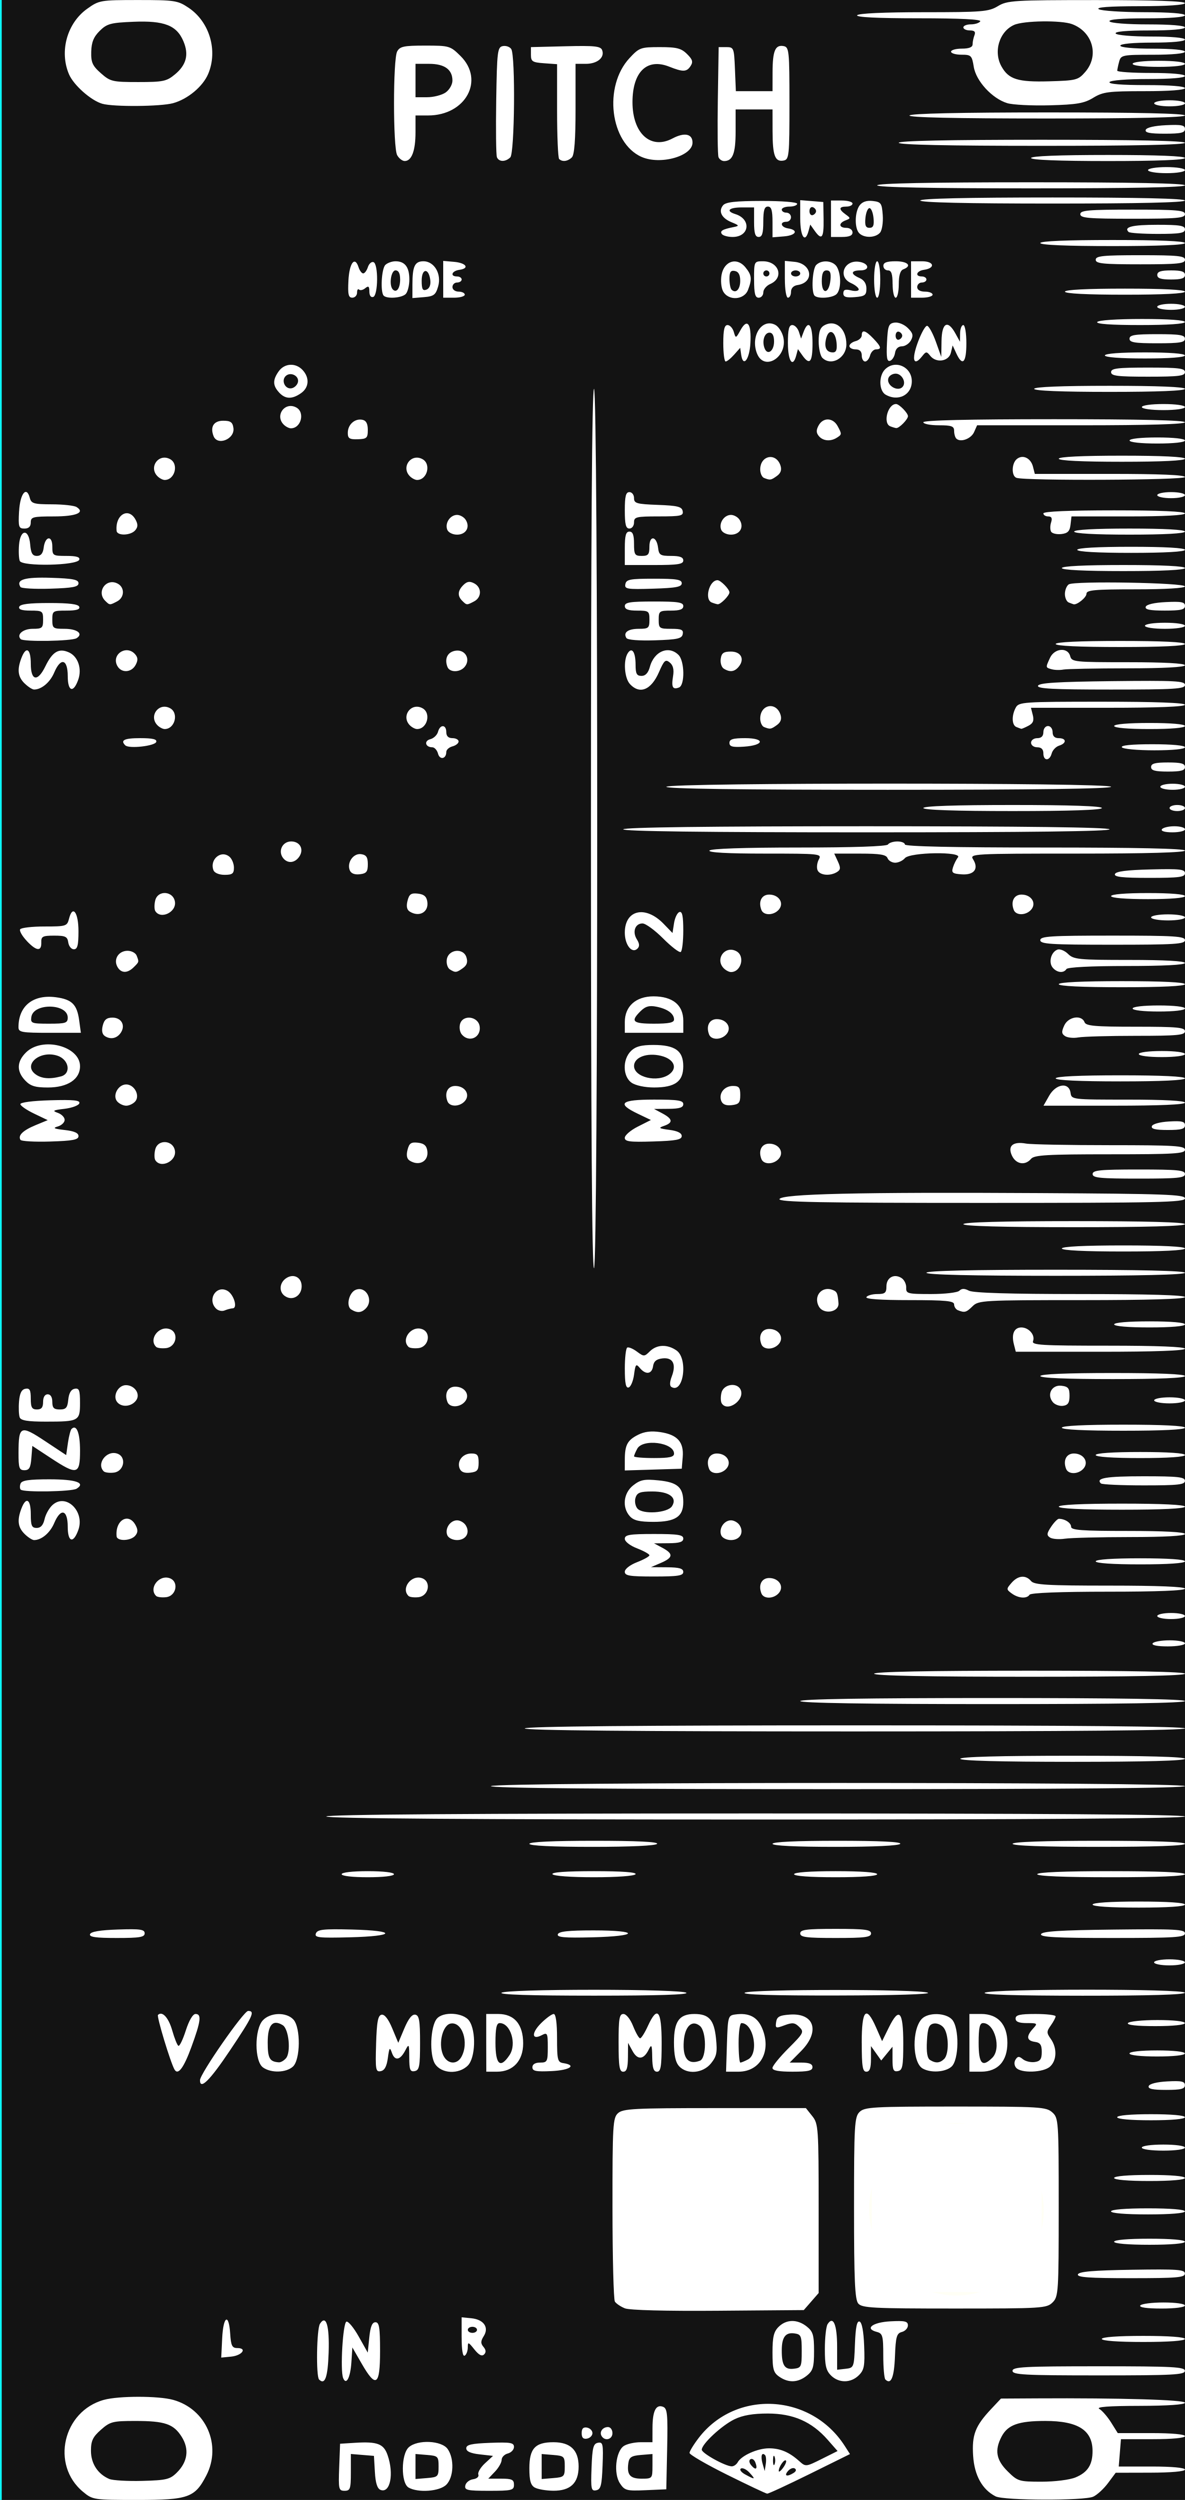 <?xml version="1.0" encoding="UTF-8" standalone="no"?>
<!-- Created with Inkscape (http://www.inkscape.org/) -->

<svg
   width="60.96mm"
   height="128.5mm"
   version="1.1"
   viewBox="0 0 60.96 128.5"
   id="svg16"
   sodipodi:docname="nozori_68_PITCH_dark.svg"
   inkscape:version="1.1.1 (3bf5ae0d25, 2021-09-20, custom)"
   xmlns:inkscape="http://www.inkscape.org/namespaces/inkscape"
   xmlns:sodipodi="http://sodipodi.sourceforge.net/DTD/sodipodi-0.dtd"
   xmlns:xlink="http://www.w3.org/1999/xlink"
   xmlns="http://www.w3.org/2000/svg"
   xmlns:svg="http://www.w3.org/2000/svg"
   xmlns:rdf="http://www.w3.org/1999/02/22-rdf-syntax-ns#"
   xmlns:cc="http://creativecommons.org/ns#"
   xmlns:dc="http://purl.org/dc/elements/1.1/">
  <rect x="0" y="0" width="60.96" height="128.5" fill="#808080" stroke="none"/>
  <defs
     id="defs20">
    <linearGradient
       inkscape:collect="always"
       id="linearGradient4556">
      <stop
         style="stop-color:#000000;stop-opacity:1;"
         offset="0"
         id="stop4552" />
      <stop
         style="stop-color:#000000;stop-opacity:0;"
         offset="1"
         id="stop4554" />
    </linearGradient>
    <radialGradient
       inkscape:collect="always"
       xlink:href="#linearGradient4556"
       id="radialGradient4560"
       cx="30.633"
       cy="14.416"
       fx="30.633"
       fy="14.416"
       r="3.506"
       gradientTransform="matrix(1,0,0,0.975,0,0.358)"
       gradientUnits="userSpaceOnUse" />
  </defs>
  <sodipodi:namedview
     pagecolor="#ffffff"
     bordercolor="#666666"
     borderopacity="1"
     objecttolerance="10"
     gridtolerance="10"
     guidetolerance="10"
     inkscape:pageopacity="0"
     inkscape:pageshadow="2"
     inkscape:window-width="1920"
     inkscape:window-height="1060"
     id="namedview18"
     showgrid="false"
     inkscape:zoom="1.4142136"
     inkscape:cx="-98.28784"
     inkscape:cy="277.18585"
     inkscape:window-x="1920"
     inkscape:window-y="1100"
     inkscape:window-maximized="1"
     inkscape:current-layer="layer16"
     inkscape:pagecheckerboard="0"
     inkscape:document-units="mm" />
  <g
     inkscape:groupmode="layer"
     id="layer3"
     inkscape:label="bg uniform"
     style="display:inline">
    <rect
       style="fill:#131313;fill-opacity:1;fill-rule:nonzero;stroke:#09ffff;stroke-width:0.247;stroke-opacity:1"
       id="rect48"
       width="61.164"
       height="128.89"
       x="-0.036"
       y="-0.142" />
    <rect
       style="fill:#ffffff;fill-opacity:1;fill-rule:nonzero;stroke:#fffff5;stroke-width:0.265;stroke-opacity:1"
       id="rect1206"
       width="9.482"
       height="9.163"
       x="32.081"
       y="108.987" />
    <rect
       style="fill:#ffffff;fill-opacity:1;fill-rule:nonzero;stroke:#fffff5;stroke-width:0.3;stroke-opacity:1"
       id="rect1208"
       width="9.035"
       height="8.956"
       x="44.699"
       y="109.009"
       ry="0" />
  </g>
  <g
     inkscape:groupmode="layer"
     id="layer16"
     inkscape:label="68_PITCH"
     style="display:inline">
    <path
       style="fill:#ffffff;stroke-width:0.157"
       d="m 4.266,128.078 c -1.663,-1.38 -1.028,-4.145 1.083,-4.723 0.758,-0.208 2.794,-0.208 3.553,0 1.697,0.465 2.517,2.33 1.711,3.89 -0.588,1.136 -0.927,1.256 -3.539,1.256 -2.267,0 -2.306,-0.006 -2.807,-0.422 z m 4.831,-0.983 c 0.559,-0.551 0.648,-1.209 0.251,-1.838 -0.419,-0.664 -0.863,-0.816 -2.389,-0.816 -1.16,0 -1.292,0.034 -1.767,0.452 -0.418,0.368 -0.513,0.569 -0.513,1.08 0,0.658 0.35,1.197 0.943,1.45 0.174,0.074 0.939,0.119 1.699,0.099 1.237,-0.033 1.423,-0.078 1.777,-0.427 z m 42.123,1.224 c -0.688,-0.347 -1.094,-1.077 -1.159,-2.085 -0.07,-1.078 0.107,-1.535 0.928,-2.408 l 0.504,-0.536 1.843,-0.01 c 4.307,-0.024 7.622,0.073 7.622,0.224 0,0.097 -0.887,0.158 -2.335,0.161 -1.596,0.003 -2.252,0.053 -2.071,0.157 0.146,0.084 0.419,0.398 0.607,0.698 l 0.342,0.545 h 1.729 c 1.047,0 1.729,0.062 1.729,0.156 0,0.094 -0.654,0.156 -1.647,0.156 h -1.647 l -0.057,0.703 -0.057,0.703 h 1.703 c 1.03,0 1.703,0.062 1.703,0.156 0,0.095 -0.702,0.158 -1.781,0.16 l -1.781,0.004 -0.396,0.532 c -0.218,0.293 -0.559,0.607 -0.76,0.698 -0.463,0.211 -4.595,0.199 -5.02,-0.015 z m 4.109,-0.977 c 0.628,-0.259 0.88,-0.652 0.875,-1.369 -0.007,-1.062 -0.754,-1.533 -2.433,-1.533 -1.373,0 -1.929,0.199 -2.246,0.803 -0.368,0.701 -0.28,1.204 0.313,1.789 0.518,0.511 0.584,0.531 1.747,0.531 0.684,0 1.441,-0.096 1.745,-0.221 z M 37.406,127.206 c -1.067,-0.53 -1.938,-1.035 -1.935,-1.123 0.002,-0.087 0.216,-0.435 0.474,-0.772 1.916,-2.498 5.776,-2.287 7.509,0.41 l 0.271,0.422 -2.069,1.022 c -1.138,0.562 -2.124,1.018 -2.19,1.013 -0.067,-0.005 -0.994,-0.443 -2.061,-0.973 z m 1.151,-0.107 c -0.156,-0.17 -0.355,-0.265 -0.442,-0.212 -0.087,0.053 0.011,0.19 0.219,0.303 0.516,0.282 0.552,0.268 0.223,-0.091 z m 2.27,0.013 c 0.13,-0.082 0.153,-0.172 0.058,-0.23 -0.087,-0.053 -0.245,0.009 -0.353,0.137 -0.214,0.254 -0.046,0.307 0.295,0.093 z m -0.395,-0.637 c -0.087,-0.086 -0.368,0.317 -0.372,0.533 -0.001,0.081 0.099,0.011 0.222,-0.156 0.124,-0.167 0.191,-0.336 0.15,-0.377 z m -1.575,0.097 c -0.055,-0.141 -0.167,-0.215 -0.249,-0.165 -0.089,0.054 -0.073,0.182 0.039,0.315 0.232,0.275 0.344,0.195 0.21,-0.151 z m 0.501,-0.375 c -0.172,-0.17 -0.238,0.052 -0.129,0.437 l 0.109,0.384 0.056,-0.365 c 0.031,-0.201 0.014,-0.406 -0.036,-0.455 z m -1.406,0.363 c 0.196,-0.345 1.02,-0.712 1.602,-0.713 0.58,-0.001 1.041,0.193 1.556,0.654 0.337,0.302 0.344,0.301 1.158,-0.105 l 0.819,-0.409 -0.508,-0.578 c -0.819,-0.931 -1.77,-1.349 -3.074,-1.35 -0.769,-7.8e-4 -1.295,0.089 -1.72,0.295 -0.659,0.319 -1.684,1.27 -1.684,1.564 0,0.18 1.18,0.838 1.536,0.856 0.105,0.005 0.247,-0.091 0.317,-0.214 z m 1.894,-0.284 c -0.044,-0.107 -0.08,-0.019 -0.08,0.195 0,0.215 0.036,0.303 0.08,0.195 0.044,-0.107 0.044,-0.283 0,-0.39 z m -22.397,0.546 0.046,-1.21 0.781,-0.049 c 1.129,-0.07 1.457,0.052 1.657,0.618 0.344,0.973 0.143,1.993 -0.355,1.804 -0.169,-0.064 -0.26,-0.35 -0.293,-0.921 l -0.048,-0.828 -0.594,-0.049 -0.594,-0.049 v 0.946 c 0,0.849 -0.033,0.946 -0.323,0.946 -0.302,0 -0.32,-0.081 -0.277,-1.21 z m 3.569,1.041 c -0.399,-0.229 -0.391,-1.711 0.012,-2.071 0.452,-0.404 1.686,-0.349 1.997,0.089 0.353,0.497 0.317,1.457 -0.07,1.839 -0.349,0.344 -1.449,0.425 -1.94,0.144 z m 1.544,-1.08 c 0,-0.519 -0.03,-0.549 -0.594,-0.595 l -0.594,-0.049 v 0.643 0.643 l 0.594,-0.049 c 0.564,-0.046 0.594,-0.076 0.594,-0.595 z m 1.375,0.976 c 0.029,-0.15 0.208,-0.295 0.399,-0.322 0.197,-0.028 0.314,-0.132 0.271,-0.242 -0.041,-0.106 0.112,-0.365 0.34,-0.576 l 0.415,-0.383 -0.688,-0.078 c -0.47,-0.053 -0.688,-0.152 -0.688,-0.312 0,-0.184 0.262,-0.244 1.227,-0.28 1.049,-0.039 1.227,-0.009 1.227,0.21 0,0.14 -0.142,0.292 -0.317,0.337 -0.174,0.045 -0.317,0.192 -0.317,0.327 0,0.135 -0.155,0.408 -0.344,0.606 l -0.344,0.361 h 0.661 c 0.555,0 0.661,0.05 0.661,0.312 0,0.286 -0.106,0.312 -1.278,0.312 -1.132,0 -1.272,-0.031 -1.225,-0.273 z m 3.572,0.105 c -0.209,-0.12 -0.277,-0.363 -0.277,-0.986 0,-1.022 0.297,-1.344 1.24,-1.344 0.873,0 1.294,0.406 1.294,1.249 0,0.851 -0.42,1.251 -1.306,1.244 -0.37,-0.003 -0.798,-0.076 -0.95,-0.164 z m 1.544,-1.08 c 0,-0.519 -0.03,-0.549 -0.594,-0.595 l -0.594,-0.049 v 0.643 0.643 l 0.594,-0.049 c 0.564,-0.046 0.594,-0.076 0.594,-0.595 z m 1.378,0.053 c 0.039,-1.029 0.091,-1.23 0.33,-1.275 0.257,-0.048 0.279,0.064 0.237,1.168 -0.039,1.029 -0.091,1.23 -0.33,1.275 -0.257,0.048 -0.279,-0.064 -0.237,-1.168 z m 1.459,0.809 c -0.33,-0.497 -0.219,-1.616 0.19,-1.911 0.153,-0.11 0.55,-0.201 0.881,-0.201 h 0.603 l 0.002,-0.742 c 0.003,-0.866 0.178,-1.217 0.54,-1.08 0.224,0.085 0.252,0.373 0.214,2.17 l -0.044,2.072 -1.06,0.046 c -0.988,0.043 -1.079,0.019 -1.327,-0.355 z m 1.675,-0.872 v -0.634 l -0.594,0.049 c -0.483,0.039 -0.603,0.116 -0.646,0.411 -0.087,0.608 0.082,0.808 0.68,0.808 0.548,0 0.559,-0.013 0.559,-0.634 z m -3.642,-1.708 c 0,-0.235 0.083,-0.319 0.277,-0.283 0.152,0.029 0.277,0.156 0.277,0.283 0,0.126 -0.125,0.254 -0.277,0.283 -0.194,0.037 -0.277,-0.047 -0.277,-0.283 z m 1.029,0.156 c -0.133,-0.211 0.046,-0.468 0.326,-0.468 0.125,0 0.228,0.141 0.228,0.312 0,0.323 -0.382,0.431 -0.554,0.156 z m -14.537,-2.911 c -0.164,-0.162 -0.126,-2.598 0.045,-2.864 0.316,-0.493 0.493,0.093 0.446,1.484 -0.042,1.266 -0.189,1.679 -0.491,1.381 z m 1.235,-0.081 c -0.156,-0.4 -0.011,-2.833 0.172,-2.893 0.094,-0.031 0.379,0.315 0.633,0.768 l 0.463,0.824 0.079,-0.781 c 0.056,-0.555 0.148,-0.781 0.317,-0.781 0.194,0 0.237,0.269 0.237,1.483 0,1.782 -0.207,1.924 -0.943,0.648 l -0.482,-0.835 -0.049,0.757 c -0.052,0.799 -0.27,1.213 -0.428,0.809 z m 22.441,-0.061 c -0.302,-0.208 -0.352,-0.386 -0.352,-1.249 0,-0.798 0.066,-1.071 0.317,-1.318 0.399,-0.394 0.965,-0.399 1.447,-0.014 0.32,0.255 0.374,0.438 0.374,1.263 0,0.825 -0.054,1.007 -0.374,1.263 -0.453,0.362 -0.941,0.381 -1.412,0.055 z m 1.152,-1.318 c 0,-0.786 -0.032,-0.863 -0.378,-0.911 -0.453,-0.063 -0.646,0.192 -0.649,0.86 -0.004,0.778 0.145,1.011 0.612,0.958 0.392,-0.045 0.415,-0.096 0.415,-0.906 z m 1.504,1.249 c -0.255,-0.251 -0.316,-0.518 -0.314,-1.366 0.001,-0.58 0.065,-1.151 0.141,-1.269 0.291,-0.453 0.49,0.023 0.49,1.172 v 1.172 l 0.435,-0.049 c 0.429,-0.049 0.436,-0.067 0.482,-1.27 0.033,-0.868 0.102,-1.203 0.237,-1.158 0.121,0.04 0.208,0.497 0.237,1.253 0.04,1.027 0.002,1.235 -0.277,1.51 -0.411,0.405 -1.024,0.408 -1.432,0.006 z m 2.8,0.211 c -0.06,-0.059 -0.109,-0.614 -0.109,-1.234 0,-1.014 -0.033,-1.135 -0.333,-1.213 -0.646,-0.167 -0.221,-0.496 0.702,-0.544 0.747,-0.039 0.898,-0.004 0.898,0.21 0,0.141 -0.14,0.293 -0.31,0.337 -0.268,0.069 -0.317,0.24 -0.356,1.261 -0.042,1.079 -0.203,1.467 -0.491,1.183 z m 6.541,-0.446 c 0,-0.203 0.598,-0.234 4.433,-0.234 3.835,0 4.433,0.032 4.433,0.234 0,0.203 -0.598,0.234 -4.433,0.234 -3.835,0 -4.433,-0.032 -4.433,-0.234 z m -40.659,-1.668 c 0.055,-1.153 0.342,-1.323 0.412,-0.245 0.041,0.625 0.099,0.742 0.369,0.742 0.522,0 0.243,0.385 -0.319,0.44 l -0.51,0.05 z m 12.318,-0.05 v -1.034 l 0.499,0.049 c 0.64,0.063 0.923,0.471 0.639,0.919 -0.162,0.256 -0.165,0.374 -0.013,0.554 0.132,0.157 0.141,0.279 0.029,0.389 -0.112,0.11 -0.269,0.028 -0.5,-0.262 -0.309,-0.387 -0.337,-0.396 -0.337,-0.098 0,0.178 -0.071,0.368 -0.158,0.421 -0.099,0.061 -0.158,-0.288 -0.158,-0.937 z m 0.792,-0.39 c 0,-0.086 -0.107,-0.156 -0.237,-0.156 -0.131,0 -0.237,0.07 -0.237,0.156 0,0.086 0.107,0.156 0.237,0.156 0.131,0 0.237,-0.07 0.237,-0.156 z m 32.141,0.468 c 0,-0.096 0.818,-0.156 2.137,-0.156 1.319,0 2.137,0.06 2.137,0.156 0,0.096 -0.818,0.156 -2.137,0.156 -1.319,0 -2.137,-0.06 -2.137,-0.156 z m -24.537,-1.574 c -0.215,-0.087 -0.446,-0.243 -0.512,-0.346 -0.066,-0.103 -0.122,-2.267 -0.123,-4.808 -0.002,-4.28 0.019,-4.64 0.287,-4.879 0.256,-0.228 0.837,-0.258 4.976,-0.258 h 4.686 l 0.328,0.411 c 0.314,0.394 0.328,0.597 0.328,4.753 v 4.342 l -0.382,0.438 -0.382,0.438 -4.408,0.034 c -2.706,0.021 -4.559,-0.027 -4.799,-0.125 z m 6.616,-1.144 c 0.874,-0.437 1.846,-1.43 2.209,-2.257 0.391,-0.889 0.332,-2.588 -0.122,-3.518 -0.758,-1.554 -2.08,-2.434 -3.84,-2.559 -1.335,-0.095 -2.272,0.227 -3.249,1.116 -0.933,0.848 -1.333,1.671 -1.425,2.928 -0.091,1.245 0.221,2.304 0.927,3.149 0.532,0.637 1.631,1.334 2.415,1.533 0.814,0.206 2.255,0.023 3.085,-0.391 z m 5.392,0.898 c -0.173,-0.206 -0.217,-1.197 -0.217,-4.913 0,-4.26 0.024,-4.678 0.283,-4.933 0.259,-0.255 0.68,-0.279 4.931,-0.279 4.349,0 4.67,0.019 4.982,0.297 0.324,0.289 0.333,0.42 0.333,4.879 0,4.374 -0.014,4.596 -0.317,4.894 -0.303,0.298 -0.528,0.312 -5.047,0.312 -4.207,0 -4.755,-0.029 -4.948,-0.258 z m 6.864,-0.8 c 2.925,-1.276 3.595,-4.906 1.32,-7.149 -2.188,-2.158 -5.725,-1.618 -7.128,1.088 -0.935,1.802 -0.527,3.925 1.018,5.301 1.332,1.187 3.149,1.475 4.79,0.76 z m 7.643,0.902 c 0.054,-0.086 0.592,-0.156 1.197,-0.156 0.627,0 1.099,0.067 1.099,0.156 0,0.09 -0.504,0.156 -1.197,0.156 -0.758,0 -1.161,-0.057 -1.099,-0.156 z m -3.206,-1.6 c 0.048,-0.144 0.782,-0.206 2.784,-0.238 2.348,-0.037 2.718,-0.01 2.718,0.195 0,0.204 -0.396,0.238 -2.784,0.238 -2.157,0 -2.769,-0.044 -2.718,-0.195 z m 1.861,-1.678 c 0,-0.095 0.712,-0.156 1.821,-0.156 1.108,0 1.821,0.061 1.821,0.156 0,0.095 -0.712,0.156 -1.821,0.156 -1.108,0 -1.821,-0.061 -1.821,-0.156 z m -0.158,-1.561 c 0,-0.095 0.739,-0.156 1.9,-0.156 1.161,0 1.9,0.061 1.9,0.156 0,0.095 -0.739,0.156 -1.9,0.156 -1.161,0 -1.9,-0.061 -1.9,-0.156 z m 0.158,-1.717 c 0,-0.095 0.712,-0.156 1.821,-0.156 1.108,0 1.821,0.061 1.821,0.156 0,0.095 -0.712,0.156 -1.821,0.156 -1.108,0 -1.821,-0.061 -1.821,-0.156 z m 1.425,-1.561 c 0,-0.089 0.475,-0.156 1.108,-0.156 0.633,0 1.108,0.067 1.108,0.156 0,0.089 -0.475,0.156 -1.108,0.156 -0.633,0 -1.108,-0.067 -1.108,-0.156 z m -1.267,-1.561 c 0,-0.095 0.686,-0.156 1.742,-0.156 1.056,0 1.742,0.061 1.742,0.156 0,0.095 -0.686,0.156 -1.742,0.156 -1.056,0 -1.742,-0.061 -1.742,-0.156 z m 1.622,-1.6 c 0.039,-0.118 0.422,-0.214 0.963,-0.242 0.726,-0.038 0.898,-4.7e-4 0.898,0.195 0,0.192 -0.199,0.242 -0.963,0.242 -0.7,0 -0.945,-0.053 -0.898,-0.195 z m -48.805,-0.305 c 0,-0.326 2.249,-3.559 2.476,-3.559 0.371,0 0.249,0.264 -0.932,2.027 -1.039,1.55 -1.544,2.051 -1.544,1.532 z m -1.31,-0.545 c -0.207,-0.359 -0.927,-2.734 -0.851,-2.809 0.22,-0.217 0.545,0.139 0.733,0.8 0.113,0.396 0.254,0.751 0.315,0.788 0.06,0.037 0.232,-0.316 0.382,-0.785 0.165,-0.516 0.363,-0.852 0.502,-0.852 0.321,0 0.274,0.37 -0.216,1.706 -0.393,1.072 -0.686,1.461 -0.865,1.151 z m 4.547,-0.113 c -0.437,-0.315 -0.441,-1.942 -0.006,-2.416 0.379,-0.413 1.213,-0.436 1.574,-0.043 0.383,0.418 0.365,2.073 -0.028,2.423 -0.355,0.317 -1.127,0.335 -1.541,0.037 z m 1.187,-0.469 c 0.264,-0.314 0.147,-1.505 -0.167,-1.699 -0.514,-0.318 -0.774,-0.02 -0.774,0.889 0,0.816 0.097,0.987 0.574,1.02 0.098,0.007 0.263,-0.088 0.366,-0.21 z m 4.635,-0.739 c 0.036,-1.145 0.096,-1.464 0.283,-1.499 0.153,-0.028 0.348,0.221 0.548,0.701 l 0.31,0.744 0.315,-0.747 c 0.21,-0.497 0.397,-0.731 0.561,-0.7 0.2,0.038 0.245,0.306 0.245,1.448 0,1.21 -0.038,1.408 -0.277,1.454 -0.233,0.044 -0.277,-0.068 -0.279,-0.7 -0.002,-0.698 -0.017,-0.726 -0.198,-0.375 -0.267,0.516 -0.539,0.57 -0.692,0.138 -0.112,-0.316 -0.137,-0.285 -0.211,0.263 -0.059,0.434 -0.17,0.639 -0.367,0.676 -0.258,0.049 -0.279,-0.075 -0.237,-1.402 z m 3.038,1.038 c -0.304,-0.458 -0.249,-1.931 0.087,-2.331 0.322,-0.383 1.362,-0.318 1.661,0.103 0.371,0.522 0.329,1.914 -0.07,2.307 -0.468,0.462 -1.346,0.42 -1.678,-0.08 z m 1.356,-0.378 c 0.395,-0.728 0.038,-1.816 -0.559,-1.704 -0.402,0.076 -0.636,0.989 -0.404,1.577 0.2,0.507 0.72,0.576 0.963,0.127 z m 1.272,-0.713 v -1.483 h 0.622 c 0.824,0 1.278,0.537 1.278,1.511 0,0.892 -0.518,1.455 -1.339,1.455 H 25.017 Z m 1.201,0.626 c 0.38,-0.573 0.05,-1.641 -0.508,-1.641 -0.163,0 -0.218,0.257 -0.218,1.015 0,1.127 0.25,1.343 0.726,0.626 z m 1.174,0.631 c 0,-0.154 0.144,-0.242 0.396,-0.242 0.37,0 0.396,-0.052 0.396,-0.786 0,-0.73 -0.022,-0.774 -0.307,-0.624 -0.525,0.277 -0.545,-0.115 -0.032,-0.621 0.26,-0.257 0.55,-0.467 0.644,-0.467 0.107,0 0.171,0.458 0.171,1.238 0,1.126 0.029,1.243 0.323,1.288 0.71,0.11 0.335,0.365 -0.6,0.409 -0.808,0.038 -0.99,0.002 -0.99,-0.195 z m 4.433,-1.257 c 0,-1.248 0.04,-1.483 0.25,-1.483 0.145,0 0.355,0.263 0.499,0.625 0.137,0.344 0.298,0.625 0.359,0.625 0.061,0 0.239,-0.281 0.396,-0.625 0.495,-1.081 0.712,-0.819 0.712,0.859 0,1.214 -0.043,1.483 -0.237,1.483 -0.176,0 -0.24,-0.191 -0.248,-0.742 -0.009,-0.637 -0.034,-0.693 -0.178,-0.399 -0.257,0.525 -0.571,0.556 -0.832,0.082 l -0.233,-0.424 -0.006,0.742 c -0.005,0.552 -0.067,0.742 -0.244,0.742 -0.194,0 -0.237,-0.269 -0.237,-1.483 z m 3.112,1.198 c -0.183,-0.199 -0.262,-0.57 -0.262,-1.225 0,-1.077 0.274,-1.456 1.051,-1.456 0.749,0 1.012,0.297 1.111,1.253 0.074,0.723 0.035,0.922 -0.257,1.285 -0.415,0.516 -1.235,0.588 -1.643,0.144 z m 1.071,-0.278 c 0.348,-0.132 0.348,-1.505 -3.17e-4,-1.79 -0.403,-0.33 -0.771,0.016 -0.828,0.78 -0.066,0.885 0.224,1.238 0.828,1.01 z m 1.392,-0.881 c 0.044,-1.382 0.061,-1.446 0.418,-1.496 0.713,-0.1 1.143,0.119 1.393,0.707 0.494,1.165 -0.088,2.233 -1.217,2.233 h -0.639 z m 1.085,0.814 c 0.573,-0.302 0.29,-1.868 -0.338,-1.868 -0.081,0 -0.147,0.457 -0.147,1.015 0,0.558 0.04,1.015 0.09,1.015 0.049,0 0.227,-0.073 0.396,-0.162 z m 1.256,0.44 c 0,-0.105 0.372,-0.561 0.826,-1.015 0.781,-0.78 0.811,-0.839 0.554,-1.093 -0.229,-0.226 -0.349,-0.24 -0.756,-0.088 -0.453,0.169 -0.481,0.158 -0.435,-0.161 0.04,-0.279 0.169,-0.35 0.703,-0.388 1.272,-0.092 1.571,0.875 0.581,1.875 l -0.586,0.592 h 0.586 c 0.416,0 0.586,0.068 0.586,0.234 0,0.184 -0.22,0.234 -1.029,0.234 -0.704,0 -1.029,-0.06 -1.029,-0.19 z m 4.592,-1.293 c 0,-1.709 0.229,-1.952 0.742,-0.784 l 0.307,0.699 0.35,-0.711 c 0.525,-1.065 0.739,-0.831 0.739,0.807 0,1.2 -0.038,1.397 -0.277,1.443 -0.228,0.043 -0.277,-0.062 -0.277,-0.601 v -0.653 l -0.29,0.354 -0.29,0.354 -0.264,-0.371 -0.264,-0.371 v 0.659 c 0,0.482 -0.064,0.659 -0.237,0.659 -0.194,0 -0.237,-0.269 -0.237,-1.483 z m 3.133,1.318 c -0.538,-0.31 -0.558,-2.04 -0.028,-2.562 0.335,-0.33 1.22,-0.304 1.541,0.046 0.383,0.418 0.365,2.073 -0.028,2.423 -0.321,0.286 -1.068,0.333 -1.485,0.093 z m 1.11,-0.491 c 0.254,-0.25 0.242,-1.244 -0.018,-1.595 -0.115,-0.155 -0.346,-0.255 -0.515,-0.224 -0.25,0.047 -0.315,0.212 -0.355,0.9 -0.033,0.568 0.019,0.885 0.158,0.972 0.29,0.181 0.508,0.165 0.73,-0.053 z m 1.298,-0.828 v -1.483 h 0.606 c 0.857,0 1.347,0.54 1.347,1.483 0,0.943 -0.49,1.483 -1.347,1.483 h -0.606 z m 1.176,0.77 c 0.477,-0.471 0.129,-1.784 -0.473,-1.784 -0.176,0 -0.229,0.235 -0.229,1.015 0,1.077 0.184,1.279 0.701,0.77 z m 1.227,0.513 c -0.1,-0.119 -0.113,-0.289 -0.031,-0.419 0.111,-0.178 0.183,-0.182 0.378,-0.022 0.132,0.108 0.405,0.174 0.606,0.146 0.288,-0.04 0.365,-0.149 0.365,-0.519 0,-0.367 -0.077,-0.479 -0.356,-0.518 -0.422,-0.059 -0.454,-0.287 -0.094,-0.679 0.249,-0.272 0.234,-0.286 -0.317,-0.286 -0.409,0 -0.579,-0.069 -0.579,-0.234 0,-0.184 0.22,-0.234 1.029,-0.234 0.566,0 1.029,0.055 1.029,0.121 0,0.067 -0.111,0.278 -0.246,0.468 -0.223,0.314 -0.223,0.38 0,0.694 0.331,0.466 0.311,1.108 -0.043,1.424 -0.346,0.309 -1.497,0.347 -1.74,0.058 z m 5.83,-0.736 c 0,-0.092 0.581,-0.156 1.425,-0.156 0.844,0 1.425,0.064 1.425,0.156 0,0.092 -0.581,0.156 -1.425,0.156 -0.844,0 -1.425,-0.064 -1.425,-0.156 z m -0.079,-1.561 c 0.054,-0.086 0.735,-0.156 1.513,-0.156 0.838,0 1.416,0.064 1.416,0.156 0,0.093 -0.61,0.156 -1.513,0.156 -0.969,0 -1.478,-0.056 -1.416,-0.156 z m -32.22,-1.561 c 0.139,-0.089 2.106,-0.151 4.75,-0.151 2.644,0 4.611,0.063 4.75,0.151 0.156,0.1 -1.472,0.151 -4.75,0.151 -3.278,0 -4.906,-0.052 -4.75,-0.151 z m 12.508,0 c 0.296,-0.188 8.976,-0.188 9.421,0 0.186,0.079 -1.741,0.138 -4.671,0.143 -3.275,0.006 -4.906,-0.043 -4.75,-0.143 z m 12.35,0 c 0.327,-0.208 10.291,-0.208 10.291,0 0,0.101 -1.859,0.155 -5.264,0.154 -3.457,-0.002 -5.183,-0.054 -5.027,-0.154 z m 8.708,-1.561 c 0,-0.086 0.356,-0.156 0.792,-0.156 0.435,0 0.792,0.07 0.792,0.156 0,0.086 -0.356,0.156 -0.792,0.156 -0.435,0 -0.792,-0.07 -0.792,-0.156 z M 4.631,99.42 c 0.044,-0.131 0.515,-0.21 1.438,-0.24 1.15,-0.038 1.373,-0.006 1.373,0.195 0,0.199 -0.249,0.24 -1.438,0.24 -1.08,0 -1.422,-0.049 -1.373,-0.195 z m 11.62,-0.039 c 0.08,-0.205 0.378,-0.237 1.857,-0.2 2.348,0.059 2.253,0.342 -0.134,0.4 -1.595,0.039 -1.807,0.014 -1.723,-0.2 z m 12.445,0.044 c 0.05,-0.147 0.538,-0.2 1.836,-0.2 2.401,0 2.345,0.298 -0.067,0.356 -1.439,0.035 -1.822,7.81e-4 -1.769,-0.156 z m 12.47,-0.044 c 0,-0.195 0.308,-0.234 1.821,-0.234 1.513,0 1.821,0.04 1.821,0.234 0,0.195 -0.308,0.234 -1.821,0.234 -1.513,0 -1.821,-0.04 -1.821,-0.234 z m 12.389,0.039 c 0.05,-0.147 0.971,-0.206 3.734,-0.237 3.193,-0.036 3.668,-0.011 3.668,0.195 0,0.205 -0.5,0.237 -3.734,0.237 -2.917,0 -3.72,-0.043 -3.668,-0.195 z m 2.652,-1.522 c 0,-0.097 0.897,-0.156 2.375,-0.156 1.478,0 2.375,0.059 2.375,0.156 0,0.097 -0.897,0.156 -2.375,0.156 -1.478,0 -2.375,-0.059 -2.375,-0.156 z M 17.575,96.337 c 0,-0.092 0.554,-0.156 1.346,-0.156 0.792,0 1.346,0.064 1.346,0.156 0,0.092 -0.554,0.156 -1.346,0.156 -0.792,0 -1.346,-0.064 -1.346,-0.156 z m 10.846,0 c -0.063,-0.101 0.688,-0.156 2.137,-0.156 1.45,0 2.201,0.055 2.137,0.156 -0.057,0.091 -0.949,0.156 -2.137,0.156 -1.189,0 -2.08,-0.065 -2.137,-0.156 z m 12.429,0 c 0,-0.096 0.818,-0.156 2.137,-0.156 1.319,0 2.137,0.06 2.137,0.156 0,0.096 -0.818,0.156 -2.137,0.156 -1.319,0 -2.137,-0.06 -2.137,-0.156 z m 12.508,0 c 0,-0.1 1.372,-0.156 3.8,-0.156 2.428,0 3.8,0.056 3.8,0.156 0,0.1 -1.372,0.156 -3.8,0.156 -2.428,0 -3.8,-0.056 -3.8,-0.156 z M 27.233,94.775 c 0,-0.099 1.217,-0.156 3.334,-0.156 2.183,0 3.3,0.054 3.236,0.156 -0.06,0.096 -1.347,0.156 -3.334,0.156 -2.052,0 -3.236,-0.057 -3.236,-0.156 z m 12.508,0 c 0,-0.099 1.217,-0.156 3.334,-0.156 2.183,0 3.3,0.054 3.236,0.156 -0.06,0.096 -1.347,0.156 -3.334,0.156 -2.052,0 -3.236,-0.057 -3.236,-0.156 z m 12.35,0 c 0,-0.1 1.583,-0.156 4.433,-0.156 2.85,0 4.433,0.056 4.433,0.156 0,0.1 -1.583,0.156 -4.433,0.156 -2.85,0 -4.433,-0.056 -4.433,-0.156 z M 16.784,93.37 c 0,-0.103 7.468,-0.156 22.087,-0.156 14.619,0 22.087,0.053 22.087,0.156 0,0.103 -7.468,0.156 -22.087,0.156 -14.619,0 -22.087,-0.053 -22.087,-0.156 z m 8.471,-1.561 c 0.135,-0.216 35.704,-0.216 35.704,0 0,0.103 -6.072,0.156 -17.901,0.156 -11.893,0 -17.868,-0.052 -17.803,-0.156 z m 24.145,-1.405 c 0,-0.101 2.032,-0.156 5.779,-0.156 3.747,0 5.779,0.055 5.779,0.156 0,0.101 -2.032,0.156 -5.779,0.156 -3.747,0 -5.779,-0.055 -5.779,-0.156 z M 26.996,88.842 c 0.064,-0.103 5.913,-0.156 17.03,-0.156 11.182,0 16.932,0.053 16.932,0.156 0,0.103 -5.782,0.156 -17.03,0.156 -11.313,0 -16.997,-0.052 -16.932,-0.156 z m 14.171,-1.405 c 0,-0.102 3.404,-0.156 9.896,-0.156 6.492,0 9.896,0.054 9.896,0.156 0,0.102 -3.404,0.156 -9.896,0.156 -6.492,0 -9.896,-0.054 -9.896,-0.156 z m 3.8,-1.405 c 0,-0.102 2.771,-0.156 7.996,-0.156 5.225,0 7.996,0.054 7.996,0.156 0,0.102 -2.771,0.156 -7.996,0.156 -5.225,0 -7.996,-0.054 -7.996,-0.156 z m 14.329,-1.561 c 0.054,-0.086 0.45,-0.156 0.88,-0.156 0.43,0 0.782,0.07 0.782,0.156 0,0.086 -0.396,0.156 -0.88,0.156 -0.546,0 -0.843,-0.059 -0.782,-0.156 z m 0.237,-1.405 c 0,-0.086 0.321,-0.156 0.712,-0.156 0.392,0 0.712,0.07 0.712,0.156 0,0.086 -0.321,0.156 -0.712,0.156 -0.392,0 -0.712,-0.07 -0.712,-0.156 z M 8.03,82.032 c -0.39,-0.385 0.133,-1.089 0.68,-0.917 0.505,0.158 0.376,0.92 -0.166,0.983 -0.221,0.025 -0.453,-0.004 -0.515,-0.065 z m 12.983,0 c -0.39,-0.385 0.133,-1.089 0.68,-0.917 0.505,0.158 0.376,0.92 -0.166,0.983 -0.221,0.025 -0.453,-0.004 -0.515,-0.065 z M 39.169,81.903 c -0.169,-0.433 0.011,-0.79 0.399,-0.79 0.499,0 0.782,0.433 0.501,0.768 -0.26,0.309 -0.784,0.322 -0.9,0.022 z m 12.872,2.1e-5 c -0.277,-0.207 -0.277,-0.228 -0.004,-0.542 0.333,-0.384 0.729,-0.42 1.005,-0.092 0.165,0.196 0.819,0.234 4.057,0.234 2.468,0 3.86,0.056 3.86,0.156 0,0.1 -1.422,0.156 -3.949,0.156 -2.462,0 -3.986,0.059 -4.047,0.156 -0.137,0.219 -0.58,0.186 -0.921,-0.069 z M 32.142,80.789 c 0,-0.143 0.267,-0.35 0.633,-0.492 0.348,-0.135 0.633,-0.294 0.633,-0.354 0,-0.06 -0.285,-0.219 -0.633,-0.354 -0.367,-0.142 -0.633,-0.349 -0.633,-0.492 0,-0.208 0.239,-0.247 1.504,-0.247 1.231,0 1.504,0.042 1.504,0.234 0,0.174 -0.192,0.236 -0.752,0.24 l -0.752,0.006 0.435,0.233 c 0.57,0.305 0.55,0.501 -0.079,0.771 l -0.515,0.221 0.831,0.006 c 0.631,0.005 0.831,0.063 0.831,0.24 0,0.192 -0.273,0.234 -1.504,0.234 -1.265,0 -1.504,-0.039 -1.504,-0.247 z m 24.225,-0.534 c 0,-0.097 0.871,-0.156 2.296,-0.156 1.425,0 2.296,0.059 2.296,0.156 0,0.097 -0.871,0.156 -2.296,0.156 -1.425,0 -2.296,-0.059 -2.296,-0.156 z M 1.267,78.85 C 0.917,78.504 0.872,78.137 1.105,77.533 1.345,76.91 1.584,77.06 1.584,77.835 c 0,0.589 0.049,0.703 0.304,0.703 0.207,0 0.336,-0.145 0.405,-0.452 0.055,-0.249 0.241,-0.578 0.413,-0.731 0.692,-0.617 1.666,0.331 1.323,1.288 -0.258,0.719 -0.545,0.63 -0.545,-0.169 0,-0.883 -0.36,-0.977 -0.697,-0.182 -0.213,0.502 -0.651,0.871 -1.034,0.871 -0.093,0 -0.311,-0.141 -0.485,-0.312 z m 4.731,0.117 c -0.08,-0.829 0.614,-1.239 0.974,-0.576 0.13,0.239 0.126,0.38 -0.014,0.546 -0.232,0.276 -0.935,0.297 -0.96,0.029 z M 23.008,78.906 c -0.131,-0.337 0.15,-0.759 0.505,-0.759 0.155,0 0.355,0.113 0.443,0.252 0.242,0.378 0.018,0.763 -0.443,0.763 -0.23,0 -0.449,-0.111 -0.505,-0.255 z m 14.091,0 c -0.131,-0.337 0.15,-0.759 0.505,-0.759 0.155,0 0.355,0.113 0.443,0.252 0.242,0.378 0.018,0.763 -0.443,0.763 -0.23,0 -0.449,-0.111 -0.505,-0.255 z m 16.915,0.125 c -0.177,-0.117 -0.167,-0.214 0.058,-0.552 0.15,-0.225 0.33,-0.41 0.4,-0.41 0.308,0 0.628,0.207 0.628,0.407 0,0.178 0.531,0.217 2.929,0.217 1.847,0 2.929,0.058 2.929,0.156 0,0.098 -1.044,0.157 -2.81,0.158 -1.546,9.36e-4 -3.06,0.039 -3.365,0.084 -0.305,0.045 -0.651,0.018 -0.769,-0.06 z M 32.404,77.94 c -0.415,-0.453 -0.334,-1.197 0.173,-1.593 0.368,-0.287 0.569,-0.327 1.303,-0.253 0.978,0.098 1.27,0.356 1.27,1.123 0,0.74 -0.408,1.009 -1.532,1.009 -0.722,0 -1.016,-0.069 -1.215,-0.286 z m 2.167,-0.521 c 0.28,-0.44 -0.142,-0.755 -1.012,-0.755 -0.628,0 -0.78,0.056 -0.865,0.32 -0.057,0.176 -0.014,0.425 0.094,0.554 0.27,0.321 1.558,0.235 1.783,-0.119 z m 19.896,0.026 c 0,-0.099 1.187,-0.156 3.246,-0.156 2.058,0 3.246,0.057 3.246,0.156 0,0.099 -1.187,0.156 -3.246,0.156 -2.058,0 -3.246,-0.057 -3.246,-0.156 z M 1.067,76.57 c -0.052,-0.051 -0.056,-0.192 -0.009,-0.312 0.064,-0.165 0.43,-0.219 1.484,-0.219 1.364,0 1.884,0.18 1.398,0.483 -0.244,0.152 -2.725,0.194 -2.873,0.048 z M 56.634,76.252 c -0.282,-0.278 0.256,-0.369 2.195,-0.369 1.786,0 2.128,0.038 2.128,0.234 0,0.196 -0.34,0.234 -2.111,0.234 -1.161,0 -2.157,-0.045 -2.212,-0.1 z M 5.338,75.63 C 4.948,75.246 5.471,74.541 6.019,74.713 6.524,74.871 6.395,75.633 5.853,75.695 5.632,75.721 5.4,75.691 5.338,75.63 Z M 23.645,75.482 c -0.148,-0.38 0.155,-0.77 0.598,-0.77 0.315,0 0.379,0.079 0.379,0.468 0,0.395 -0.068,0.476 -0.436,0.518 -0.297,0.034 -0.469,-0.035 -0.54,-0.216 z m 12.833,0.02 c -0.169,-0.433 0.011,-0.79 0.399,-0.79 0.499,0 0.782,0.433 0.501,0.768 -0.26,0.309 -0.784,0.322 -0.9,0.022 z m 18.366,0 c -0.169,-0.433 0.011,-0.79 0.399,-0.79 0.499,0 0.782,0.433 0.501,0.768 -0.26,0.309 -0.784,0.322 -0.9,0.022 z M 0.953,74.673 c 0.004,-1.392 0.102,-1.435 1.363,-0.6 l 1.089,0.721 0.089,-0.624 c 0.049,-0.343 0.134,-0.667 0.187,-0.72 0.257,-0.254 0.436,0.203 0.436,1.115 0,1.237 -0.145,1.274 -1.504,0.381 L 1.663,74.322 1.614,74.946 c -0.039,0.498 -0.111,0.625 -0.356,0.625 -0.269,0 -0.307,-0.112 -0.305,-0.898 z m 31.189,0.37 c 0,-0.763 0.13,-1.011 0.673,-1.288 0.331,-0.169 0.682,-0.213 1.15,-0.143 0.88,0.13 1.22,0.507 1.156,1.281 l -0.05,0.601 -1.465,0.045 -1.465,0.045 z m 2.533,-0.325 c 0,-0.571 -1.605,-0.783 -1.894,-0.25 -0.09,0.166 -0.164,0.342 -0.164,0.39 0,0.049 0.463,0.088 1.029,0.088 0.798,0 1.029,-0.051 1.029,-0.229 z m 21.691,0.073 c 0,-0.097 0.871,-0.156 2.296,-0.156 1.425,0 2.296,0.059 2.296,0.156 0,0.097 -0.871,0.156 -2.296,0.156 -1.425,0 -2.296,-0.059 -2.296,-0.156 z m -1.742,-1.405 c 0,-0.099 1.161,-0.156 3.167,-0.156 2.006,0 3.167,0.057 3.167,0.156 0,0.099 -1.161,0.156 -3.167,0.156 -2.006,0 -3.167,-0.057 -3.167,-0.156 z M 1.014,72.855 c -0.047,-0.12 -0.062,-0.488 -0.035,-0.818 0.035,-0.423 0.132,-0.616 0.327,-0.652 0.222,-0.041 0.277,0.059 0.277,0.506 0,0.454 0.059,0.558 0.317,0.558 0.232,0 0.317,-0.104 0.317,-0.39 0,-0.243 0.09,-0.39 0.237,-0.39 0.148,0 0.237,0.147 0.237,0.39 0,0.31 0.08,0.39 0.386,0.39 0.319,0 0.394,-0.087 0.435,-0.506 0.033,-0.333 0.144,-0.524 0.327,-0.558 0.234,-0.044 0.277,0.07 0.277,0.724 0,0.935 -0.055,0.965 -1.76,0.965 -0.931,0 -1.281,-0.057 -1.343,-0.218 z m 5.018,-0.78 c -0.255,-0.304 0.036,-0.876 0.446,-0.876 0.434,0 0.746,0.434 0.543,0.755 -0.22,0.346 -0.746,0.41 -0.989,0.122 z m 16.987,-0.008 c -0.169,-0.433 0.011,-0.79 0.399,-0.79 0.499,0 0.782,0.433 0.501,0.768 -0.26,0.309 -0.784,0.322 -0.9,0.022 z m 14.11,0.069 c -0.06,-0.096 -0.065,-0.346 -0.012,-0.555 0.115,-0.451 0.83,-0.542 0.992,-0.126 0.203,0.522 -0.691,1.143 -0.98,0.681 z m 17.033,-0.063 c -0.325,-0.386 -0.059,-0.9 0.436,-0.844 0.352,0.04 0.422,0.125 0.422,0.517 0,0.356 -0.079,0.48 -0.331,0.515 -0.182,0.026 -0.419,-0.059 -0.528,-0.188 z m 5.212,-0.093 c 0,-0.086 0.356,-0.156 0.792,-0.156 0.435,0 0.792,0.07 0.792,0.156 0,0.086 -0.356,0.156 -0.792,0.156 -0.435,0 -0.792,-0.07 -0.792,-0.156 z M 32.142,70.363 c 0,-0.56 0.055,-1.052 0.123,-1.094 0.068,-0.041 0.291,0.05 0.497,0.203 0.36,0.267 0.385,0.267 0.668,-0.012 0.359,-0.354 0.897,-0.373 1.368,-0.047 0.614,0.424 0.36,2.256 -0.26,1.878 -0.095,-0.058 -0.088,-0.258 0.019,-0.537 0.243,-0.634 0.061,-0.991 -0.474,-0.931 -0.313,0.035 -0.451,0.149 -0.487,0.401 -0.06,0.414 -0.377,0.457 -0.682,0.091 -0.194,-0.232 -0.226,-0.195 -0.296,0.339 -0.044,0.33 -0.168,0.628 -0.277,0.663 -0.145,0.047 -0.198,-0.209 -0.198,-0.954 z m 21.375,0.368 c 0,-0.1 1.346,-0.156 3.721,-0.156 2.375,0 3.721,0.056 3.721,0.156 0,0.1 -1.346,0.156 -3.721,0.156 -2.375,0 -3.721,-0.056 -3.721,-0.156 z M 52.156,69.092 c -0.133,-0.523 0.018,-0.859 0.386,-0.859 0.384,0 0.721,0.393 0.601,0.701 -0.081,0.207 0.398,0.236 3.861,0.236 2.53,0 3.953,0.056 3.953,0.156 0,0.1 -1.556,0.156 -4.351,0.156 H 52.256 Z M 8.03,69.229 c -0.39,-0.385 0.133,-1.089 0.68,-0.917 0.505,0.158 0.376,0.92 -0.166,0.983 -0.221,0.025 -0.453,-0.004 -0.515,-0.065 z m 12.983,0 c -0.39,-0.385 0.133,-1.089 0.68,-0.917 0.505,0.158 0.376,0.92 -0.166,0.983 -0.221,0.025 -0.453,-0.004 -0.515,-0.065 z M 39.169,69.1 c -0.169,-0.433 0.011,-0.79 0.399,-0.79 0.499,0 0.782,0.433 0.501,0.768 -0.26,0.309 -0.784,0.322 -0.9,0.022 z m 18.147,-1.024 c 0,-0.095 0.712,-0.156 1.821,-0.156 1.108,0 1.821,0.061 1.821,0.156 0,0.095 -0.712,0.156 -1.821,0.156 -1.108,0 -1.821,-0.061 -1.821,-0.156 z M 11.119,67.268 c -0.469,-0.463 -3.01e-4,-1.225 0.569,-0.925 0.335,0.177 0.556,0.896 0.28,0.908 -0.094,0.004 -0.28,0.052 -0.413,0.108 -0.133,0.055 -0.329,0.014 -0.435,-0.091 z m 6.95,0.042 c -0.282,-0.176 -0.117,-0.88 0.238,-1.015 0.534,-0.202 0.926,0.553 0.504,0.969 -0.224,0.221 -0.44,0.234 -0.742,0.046 z m 24.054,-0.159 c -0.288,-0.531 0.151,-1.059 0.706,-0.848 0.228,0.086 0.263,0.164 0.305,0.681 0.038,0.472 -0.773,0.606 -1.011,0.167 z m 7.158,0.198 c -0.109,-0.043 -0.198,-0.178 -0.198,-0.3 0,-0.181 -0.422,-0.221 -2.305,-0.221 -1.496,0 -2.271,-0.055 -2.207,-0.156 0.054,-0.086 0.307,-0.156 0.564,-0.156 0.393,0 0.466,-0.062 0.466,-0.395 0,-0.452 0.394,-0.67 0.774,-0.429 0.141,0.089 0.25,0.311 0.243,0.493 -0.012,0.311 0.065,0.331 1.275,0.331 0.72,0 1.363,-0.075 1.46,-0.171 0.125,-0.123 0.262,-0.123 0.496,0 0.216,0.114 2.119,0.171 5.717,0.171 3.49,0 5.394,0.055 5.394,0.156 0,0.101 -1.874,0.156 -5.304,0.156 -5.093,0 -5.317,0.012 -5.621,0.312 -0.325,0.321 -0.411,0.345 -0.752,0.209 z M 14.651,66.616 c -0.322,-0.232 -0.275,-0.7 0.093,-0.929 0.379,-0.235 0.774,-0.018 0.774,0.427 0,0.5 -0.481,0.779 -0.866,0.501 z m 33.007,-1.194 c 0,-0.102 2.322,-0.156 6.65,-0.156 4.328,0 6.65,0.055 6.65,0.156 0,0.102 -2.322,0.156 -6.65,0.156 -4.328,0 -6.65,-0.055 -6.65,-0.156 z M 30.4,42.636 c 0,-14.995 0.053,-22.649 0.158,-22.649 0.219,0 0.219,45.067 0,45.201 -0.105,0.064 -0.158,-7.493 -0.158,-22.552 z m 24.225,21.537 c 0,-0.099 1.161,-0.156 3.167,-0.156 2.006,0 3.167,0.057 3.167,0.156 0,0.099 -1.161,0.156 -3.167,0.156 -2.006,0 -3.167,-0.057 -3.167,-0.156 z m -5.067,-1.249 c 0,-0.101 2.006,-0.156 5.7,-0.156 3.694,0 5.7,0.055 5.7,0.156 0,0.101 -2.006,0.156 -5.7,0.156 -3.694,0 -5.7,-0.055 -5.7,-0.156 z M 40.098,61.636 c 0.091,-0.27 4.069,-0.362 13.379,-0.309 6.482,0.036 7.481,0.073 7.481,0.273 0,0.202 -1.328,0.231 -10.463,0.231 -8.3,0 -10.449,-0.04 -10.397,-0.195 z m 16.11,-1.288 c 0,-0.198 0.369,-0.234 2.375,-0.234 2.006,0 2.375,0.036 2.375,0.234 0,0.198 -0.369,0.234 -2.375,0.234 -2.006,0 -2.375,-0.036 -2.375,-0.234 z M 7.991,59.636 c -0.057,-0.091 -0.059,-0.341 -0.004,-0.556 0.138,-0.542 0.933,-0.48 1.013,0.079 0.077,0.534 -0.733,0.917 -1.009,0.477 z m 13.086,0.023 c -0.147,-0.092 -0.184,-0.274 -0.113,-0.554 0.087,-0.342 0.183,-0.408 0.536,-0.368 0.315,0.036 0.444,0.149 0.483,0.422 0.076,0.531 -0.419,0.804 -0.906,0.5 z M 39.169,59.576 c -0.169,-0.433 0.011,-0.79 0.399,-0.79 0.499,0 0.782,0.433 0.501,0.768 -0.26,0.309 -0.784,0.322 -0.9,0.022 z m 12.888,-0.176 c -0.232,-0.501 0.049,-0.74 0.727,-0.618 0.25,0.045 2.192,0.082 4.315,0.082 3.325,0 3.859,0.032 3.859,0.234 0,0.202 -0.534,0.234 -3.86,0.234 -3.238,0 -3.891,0.038 -4.057,0.234 -0.304,0.361 -0.777,0.28 -0.984,-0.167 z M 1.053,58.589 C 0.912,58.364 1.178,58.105 1.827,57.836 L 2.455,57.577 1.76,57.245 C 1.378,57.062 1.057,56.843 1.048,56.757 c -0.011,-0.092 0.622,-0.175 1.541,-0.201 1.216,-0.035 1.544,-6.24e-4 1.492,0.156 -0.037,0.111 -0.382,0.238 -0.767,0.283 -0.586,0.068 -0.642,0.102 -0.344,0.206 0.196,0.068 0.356,0.231 0.356,0.362 0,0.131 -0.16,0.284 -0.356,0.34 -0.276,0.079 -0.196,0.119 0.356,0.181 0.492,0.055 0.712,0.152 0.712,0.313 0,0.188 -0.287,0.243 -1.452,0.279 -0.798,0.025 -1.488,-0.014 -1.533,-0.086 z M 32.142,58.483 c 0,-0.13 0.302,-0.389 0.671,-0.575 l 0.671,-0.338 -0.671,-0.321 c -1.111,-0.531 -0.886,-0.728 0.833,-0.728 1.231,0 1.504,0.042 1.504,0.234 0,0.174 -0.192,0.236 -0.752,0.24 l -0.752,0.006 0.435,0.233 c 0.529,0.283 0.552,0.474 0.079,0.637 -0.307,0.106 -0.269,0.134 0.277,0.206 0.42,0.055 0.633,0.162 0.633,0.317 0,0.188 -0.289,0.243 -1.465,0.279 -1.224,0.038 -1.465,0.006 -1.465,-0.192 z m 27.113,-0.595 c 0.038,-0.114 0.407,-0.215 0.884,-0.242 0.655,-0.038 0.819,0.001 0.819,0.195 0,0.19 -0.191,0.242 -0.884,0.242 -0.636,0 -0.866,-0.055 -0.819,-0.195 z M 6.026,56.611 c -0.254,-0.301 0.051,-0.869 0.467,-0.869 0.416,0 0.72,0.567 0.467,0.869 -0.104,0.123 -0.314,0.224 -0.467,0.224 -0.153,0 -0.363,-0.101 -0.467,-0.224 z m 16.994,-9.37e-4 c -0.169,-0.433 0.011,-0.79 0.399,-0.79 0.499,0 0.782,0.433 0.501,0.768 -0.26,0.309 -0.784,0.322 -0.9,0.022 z m 14.084,-0.02 c -0.148,-0.38 0.155,-0.77 0.598,-0.77 0.315,0 0.379,0.079 0.379,0.468 0,0.395 -0.068,0.476 -0.436,0.518 -0.297,0.034 -0.469,-0.035 -0.54,-0.216 z M 53.969,56.327 c 0.353,-0.624 1.022,-0.718 1.103,-0.156 0.05,0.35 0.063,0.351 2.969,0.351 1.84,0 2.918,0.058 2.918,0.156 0,0.1 -1.318,0.156 -3.638,0.156 H 53.681 Z M 1.295,55.537 c -0.451,-0.473 -0.436,-0.968 0.044,-1.441 0.836,-0.825 2.778,-0.329 2.778,0.71 0,0.672 -0.638,1.093 -1.656,1.093 -0.654,0 -0.892,-0.074 -1.166,-0.361 z M 3.136,55.329 c 0.534,-0.141 0.421,-0.856 -0.167,-1.059 -0.903,-0.311 -1.82,0.46 -1.135,0.954 0.309,0.223 0.728,0.256 1.302,0.105 z m 29.357,0.326 c -0.46,-0.318 -0.479,-1.193 -0.035,-1.631 0.237,-0.233 0.528,-0.312 1.152,-0.312 1.121,0 1.539,0.297 1.539,1.093 0,0.787 -0.421,1.093 -1.504,1.093 -0.468,0 -0.946,-0.101 -1.152,-0.243 z m 1.931,-0.431 c 0.454,-0.328 0.251,-0.789 -0.42,-0.953 -0.723,-0.177 -1.387,0.074 -1.387,0.523 0,0.58 1.203,0.866 1.808,0.43 z m 19.884,0.205 c 0,-0.099 1.214,-0.156 3.325,-0.156 2.111,0 3.325,0.057 3.325,0.156 0,0.099 -1.214,0.156 -3.325,0.156 -2.111,0 -3.325,-0.057 -3.325,-0.156 z m 4.275,-1.249 c 0,-0.09 0.501,-0.156 1.187,-0.156 0.686,0 1.187,0.066 1.187,0.156 0,0.09 -0.501,0.156 -1.187,0.156 -0.686,0 -1.187,-0.066 -1.187,-0.156 z M 5.402,53.26 c -0.145,-0.092 -0.184,-0.277 -0.116,-0.546 0.077,-0.304 0.205,-0.407 0.501,-0.407 0.454,0 0.675,0.388 0.436,0.763 -0.194,0.303 -0.523,0.38 -0.821,0.191 z m 18.355,-0.087 c -0.106,-0.126 -0.144,-0.373 -0.085,-0.556 0.155,-0.481 0.929,-0.373 1.003,0.14 0.082,0.574 -0.545,0.858 -0.918,0.415 z m 12.721,0.002 c -0.169,-0.433 0.011,-0.79 0.399,-0.79 0.499,0 0.782,0.433 0.501,0.768 -0.26,0.309 -0.784,0.322 -0.9,0.022 z m 18.315,0.084 c -0.185,-0.121 -0.193,-0.226 -0.043,-0.551 0.209,-0.452 0.888,-0.561 1.041,-0.167 0.076,0.195 0.519,0.234 2.629,0.234 2.151,0 2.538,0.036 2.538,0.234 0,0.198 -0.385,0.234 -2.513,0.234 -1.382,0 -2.718,0.037 -2.969,0.082 -0.25,0.045 -0.558,0.015 -0.684,-0.067 z M 0.951,52.799 c 0,-1.092 0.752,-1.694 1.925,-1.539 0.822,0.109 1.085,0.369 1.196,1.182 l 0.088,0.646 H 2.555 c -1.455,0 -1.604,-0.027 -1.604,-0.289 z M 3.484,52.303 c 0,-0.729 -1.765,-0.758 -1.871,-0.03 -0.047,0.325 0.008,0.346 0.91,0.346 0.859,0 0.961,-0.033 0.961,-0.316 z m 28.658,0.231 c 0,-0.809 0.571,-1.32 1.476,-1.32 0.988,0 1.533,0.448 1.533,1.26 v 0.613 h -1.504 -1.504 z m 2.533,-0.13 c 0,-0.3 -0.341,-0.547 -0.909,-0.659 -0.366,-0.072 -0.564,-0.016 -0.816,0.233 -0.532,0.525 -0.406,0.641 0.696,0.641 0.769,0 1.029,-0.054 1.029,-0.215 z m 23.591,-0.566 c 0,-0.092 0.554,-0.156 1.346,-0.156 0.792,0 1.346,0.064 1.346,0.156 0,0.092 -0.554,0.156 -1.346,0.156 -0.792,0 -1.346,-0.064 -1.346,-0.156 z M 54.466,50.589 c 0,-0.099 1.187,-0.156 3.246,-0.156 2.058,0 3.246,0.057 3.246,0.156 0,0.099 -1.187,0.156 -3.246,0.156 -2.058,0 -3.246,-0.057 -3.246,-0.156 z M 6.036,49.688 c -0.209,-0.386 0.068,-0.816 0.526,-0.816 0.204,0 0.414,0.111 0.467,0.247 0.129,0.331 0.131,0.321 -0.153,0.601 -0.328,0.323 -0.654,0.311 -0.841,-0.032 z m 17.106,0.14 c -0.116,-0.073 -0.188,-0.3 -0.158,-0.505 0.076,-0.527 0.849,-0.619 1.009,-0.12 0.08,0.247 0.029,0.409 -0.175,0.556 -0.335,0.241 -0.392,0.247 -0.676,0.07 z m 14.097,-0.05 c -0.473,-0.466 0.052,-1.196 0.637,-0.887 0.467,0.246 0.256,1.074 -0.273,1.074 -0.096,0 -0.26,-0.084 -0.364,-0.187 z m 16.916,-0.039 c -0.227,-0.27 -0.089,-0.801 0.241,-0.926 0.129,-0.049 0.376,0.05 0.548,0.22 0.289,0.285 0.535,0.309 3.163,0.309 1.794,0 2.85,0.058 2.85,0.156 0,0.099 -1.105,0.156 -2.999,0.156 -1.829,0 -3.037,0.061 -3.097,0.156 -0.142,0.226 -0.486,0.192 -0.706,-0.071 z M 34.114,48.24 c -0.425,-0.426 -0.902,-0.774 -1.061,-0.774 -0.382,0 -0.535,0.433 -0.29,0.82 0.136,0.215 0.146,0.36 0.032,0.472 -0.284,0.28 -0.653,-0.184 -0.653,-0.819 0,-1.178 1.062,-1.419 1.996,-0.454 l 0.458,0.473 0.079,-0.507 c 0.044,-0.279 0.168,-0.536 0.277,-0.571 0.145,-0.047 0.198,0.209 0.198,0.954 0,0.56 -0.059,1.055 -0.132,1.099 -0.072,0.044 -0.479,-0.268 -0.904,-0.693 z M 1.384,48.372 C 1.143,48.119 0.987,47.847 1.037,47.767 c 0.05,-0.079 0.613,-0.144 1.251,-0.144 1.115,0 1.165,-0.016 1.263,-0.401 0.186,-0.731 0.486,-0.33 0.486,0.649 0,0.717 -0.053,0.924 -0.237,0.924 -0.131,0 -0.26,-0.158 -0.288,-0.351 -0.043,-0.302 -0.146,-0.351 -0.725,-0.351 -0.588,0 -0.673,0.043 -0.662,0.336 0.018,0.489 -0.244,0.469 -0.741,-0.055 z m 52.132,-0.046 c 0,-0.202 0.519,-0.234 3.721,-0.234 3.202,0 3.721,0.033 3.721,0.234 0,0.202 -0.519,0.234 -3.721,0.234 -3.202,0 -3.721,-0.033 -3.721,-0.234 z m 5.7,-1.171 c 0,-0.086 0.392,-0.156 0.871,-0.156 0.479,0 0.871,0.07 0.871,0.156 0,0.086 -0.392,0.156 -0.871,0.156 -0.479,0 -0.871,-0.07 -0.871,-0.156 z M 7.991,46.833 c -0.057,-0.091 -0.059,-0.341 -0.004,-0.556 0.138,-0.542 0.933,-0.48 1.013,0.079 0.077,0.534 -0.733,0.917 -1.009,0.477 z m 13.086,0.023 c -0.147,-0.092 -0.184,-0.274 -0.113,-0.554 0.087,-0.342 0.183,-0.408 0.536,-0.368 0.315,0.036 0.444,0.149 0.483,0.422 0.076,0.531 -0.419,0.804 -0.906,0.5 z m 18.092,-0.083 c -0.169,-0.433 0.011,-0.79 0.399,-0.79 0.499,0 0.782,0.433 0.501,0.768 -0.26,0.309 -0.784,0.322 -0.9,0.022 z m 12.983,0 c -0.169,-0.433 0.011,-0.79 0.399,-0.79 0.499,0 0.782,0.433 0.501,0.768 -0.26,0.309 -0.784,0.322 -0.9,0.022 z m 5.006,-0.712 c 0,-0.095 0.739,-0.156 1.9,-0.156 1.161,0 1.9,0.061 1.9,0.156 0,0.095 -0.739,0.156 -1.9,0.156 -1.161,0 -1.9,-0.061 -1.9,-0.156 z m 0.198,-1.132 c 0.046,-0.137 0.593,-0.208 1.834,-0.239 1.503,-0.038 1.768,-0.008 1.768,0.195 0,0.201 -0.292,0.239 -1.834,0.239 -1.397,0 -1.818,-0.047 -1.768,-0.195 z m -46.373,-0.195 c -0.213,-0.548 0.379,-1.058 0.816,-0.701 0.13,0.106 0.235,0.36 0.235,0.564 0,0.309 -0.08,0.371 -0.48,0.371 -0.281,0 -0.518,-0.097 -0.571,-0.234 z m 7.009,-0.003 c -0.155,-0.398 0.187,-0.882 0.584,-0.826 0.267,0.038 0.346,0.154 0.346,0.517 0,0.389 -0.07,0.476 -0.415,0.516 -0.27,0.031 -0.45,-0.042 -0.514,-0.206 z m 24.063,-0.008 c -0.053,-0.135 -0.022,-0.381 0.068,-0.546 0.159,-0.292 0.077,-0.301 -2.781,-0.301 -1.922,0 -2.91,-0.054 -2.846,-0.156 0.062,-0.098 1.767,-0.156 4.592,-0.156 2.825,0 4.53,-0.058 4.592,-0.156 0.054,-0.086 0.272,-0.156 0.484,-0.156 0.213,0 0.386,0.07 0.386,0.156 0,0.102 2.507,0.156 7.204,0.156 4.697,0 7.204,0.054 7.204,0.156 0,0.101 -1.953,0.156 -5.543,0.156 -5.372,0 -5.537,0.009 -5.358,0.292 0.307,0.484 0.059,0.817 -0.575,0.775 -0.482,-0.032 -0.544,-0.081 -0.459,-0.356 0.054,-0.176 0.17,-0.407 0.257,-0.515 0.253,-0.311 -2.468,-0.272 -2.73,0.039 -0.108,0.129 -0.333,0.234 -0.499,0.234 -0.166,0 -0.343,-0.105 -0.393,-0.234 -0.071,-0.182 -0.384,-0.234 -1.417,-0.234 h -1.325 l 0.186,0.402 c 0.15,0.325 0.142,0.429 -0.043,0.544 -0.359,0.224 -0.898,0.171 -1.003,-0.098 z M 14.579,44.124 c -0.299,-0.355 -0.061,-0.873 0.4,-0.873 0.446,0 0.665,0.391 0.428,0.763 -0.219,0.343 -0.59,0.392 -0.828,0.11 z m 17.484,-1.497 c 0.064,-0.102 4.405,-0.156 12.508,-0.156 8.103,0 12.444,0.054 12.508,0.156 0.065,0.104 -4.144,0.156 -12.508,0.156 -8.364,0 -12.573,-0.053 -12.508,-0.156 z m 27.708,0 c 0.054,-0.086 0.343,-0.156 0.643,-0.156 0.3,0 0.545,0.07 0.545,0.156 0,0.086 -0.289,0.156 -0.643,0.156 -0.388,0 -0.604,-0.062 -0.545,-0.156 z m -12.271,-1.093 c 0,-0.101 1.636,-0.156 4.592,-0.156 2.956,0 4.592,0.056 4.592,0.156 0,0.101 -1.636,0.156 -4.592,0.156 -2.956,0 -4.592,-0.056 -4.592,-0.156 z m 12.666,0 c 0,-0.086 0.178,-0.156 0.396,-0.156 0.218,0 0.396,0.07 0.396,0.156 0,0.086 -0.178,0.156 -0.396,0.156 -0.218,0 -0.396,-0.07 -0.396,-0.156 z m -25.887,-1.093 c 0.135,-0.216 22.879,-0.216 22.879,0 0,0.103 -3.935,0.156 -11.488,0.156 -7.619,0 -11.455,-0.053 -11.39,-0.156 z m 25.412,0 c 0,-0.086 0.285,-0.156 0.633,-0.156 0.348,0 0.633,0.07 0.633,0.156 0,0.086 -0.285,0.156 -0.633,0.156 -0.348,0 -0.633,-0.07 -0.633,-0.156 z M 59.216,39.426 c 0,-0.18 0.202,-0.234 0.871,-0.234 0.669,0 0.871,0.054 0.871,0.234 0,0.18 -0.202,0.234 -0.871,0.234 -0.669,0 -0.871,-0.054 -0.871,-0.234 z M 22.534,38.739 c -0.048,-0.18 -0.181,-0.328 -0.297,-0.328 -0.357,0 -0.437,-0.329 -0.101,-0.415 0.175,-0.045 0.353,-0.216 0.397,-0.38 0.104,-0.394 0.425,-0.383 0.425,0.014 0,0.208 0.106,0.312 0.317,0.312 0.174,0 0.317,0.077 0.317,0.171 0,0.094 -0.142,0.207 -0.317,0.252 -0.174,0.045 -0.317,0.175 -0.317,0.288 0,0.36 -0.334,0.427 -0.425,0.085 z m 31.141,-0.016 c 0,-0.208 -0.106,-0.312 -0.317,-0.312 -0.176,0 -0.317,-0.104 -0.317,-0.234 0,-0.13 0.141,-0.234 0.317,-0.234 0.211,0 0.317,-0.104 0.317,-0.312 0,-0.173 0.106,-0.312 0.237,-0.312 0.132,0 0.237,0.139 0.237,0.312 0,0.208 0.106,0.312 0.317,0.312 0.401,0 0.413,0.261 0.017,0.385 -0.165,0.052 -0.336,0.232 -0.381,0.401 -0.106,0.401 -0.428,0.397 -0.428,-0.005 z m 4.037,-0.312 c -0.063,-0.1 0.5,-0.156 1.574,-0.156 1.009,0 1.672,0.062 1.672,0.156 0,0.094 -0.63,0.156 -1.574,0.156 -0.879,0 -1.617,-0.069 -1.672,-0.156 z M 6.447,38.314 c -0.271,-0.267 -0.055,-0.372 0.771,-0.372 0.636,0 0.866,0.055 0.819,0.195 -0.07,0.211 -1.405,0.359 -1.59,0.176 z M 37.525,38.185 c 0,-0.188 0.182,-0.243 0.805,-0.243 1.046,0 0.991,0.37 -0.065,0.438 -0.584,0.038 -0.74,-0.003 -0.74,-0.195 z M 8.107,37.287 c -0.473,-0.466 0.052,-1.196 0.637,-0.887 0.467,0.246 0.256,1.074 -0.273,1.074 -0.096,0 -0.26,-0.084 -0.364,-0.187 z m 12.983,0 c -0.473,-0.466 0.052,-1.196 0.637,-0.887 0.467,0.246 0.256,1.074 -0.273,1.074 -0.096,0 -0.26,-0.084 -0.364,-0.187 z m 18.216,0.084 c -0.109,-0.043 -0.198,-0.24 -0.198,-0.437 0,-0.73 0.821,-0.886 1.043,-0.199 0.071,0.221 0.013,0.391 -0.183,0.532 -0.305,0.22 -0.351,0.227 -0.662,0.104 z m 12.983,0 c -0.24,-0.096 -0.257,-0.589 -0.034,-1 0.156,-0.287 0.374,-0.302 4.433,-0.302 2.741,0 4.269,0.056 4.269,0.156 0,0.1 -1.426,0.156 -3.961,0.156 h -3.961 l 0.096,0.378 c 0.071,0.28 0.014,0.421 -0.224,0.546 -0.176,0.093 -0.343,0.163 -0.37,0.157 -0.028,-0.007 -0.139,-0.048 -0.248,-0.091 z m 5.027,-0.053 c 0,-0.095 0.712,-0.156 1.821,-0.156 1.108,0 1.821,0.061 1.821,0.156 0,0.095 -0.712,0.156 -1.821,0.156 -1.108,0 -1.821,-0.061 -1.821,-0.156 z M 1.267,35.132 C 0.917,34.787 0.872,34.42 1.105,33.815 c 0.24,-0.623 0.479,-0.473 0.479,0.302 0,0.887 0.353,0.949 0.751,0.131 0.368,-0.755 0.693,-0.947 1.212,-0.714 0.467,0.21 0.679,0.841 0.475,1.411 -0.251,0.7 -0.537,0.598 -0.537,-0.191 0,-0.883 -0.36,-0.977 -0.697,-0.182 -0.213,0.502 -0.651,0.871 -1.034,0.871 -0.093,0 -0.311,-0.141 -0.485,-0.312 z m 31.137,0.027 c -0.284,-0.31 -0.347,-1.214 -0.11,-1.584 0.215,-0.336 0.402,-0.059 0.402,0.596 0,0.46 0.059,0.571 0.305,0.571 0.205,0 0.347,-0.153 0.432,-0.468 0.216,-0.798 0.964,-1.11 1.468,-0.614 0.32,0.315 0.34,1.56 0.027,1.679 -0.324,0.123 -0.397,-0.016 -0.304,-0.579 0.057,-0.344 0.004,-0.565 -0.169,-0.706 -0.219,-0.179 -0.29,-0.116 -0.554,0.492 -0.402,0.924 -0.99,1.165 -1.497,0.613 z m 20.994,0.09 c 0.05,-0.147 0.987,-0.205 3.813,-0.237 3.264,-0.036 3.747,-0.011 3.747,0.195 0,0.205 -0.509,0.237 -3.813,0.237 -2.98,0 -3.799,-0.043 -3.747,-0.195 z M 6.036,34.23 C 5.711,33.632 6.518,33.115 6.959,33.639 c 0.14,0.166 0.144,0.307 0.014,0.546 -0.215,0.395 -0.733,0.42 -0.936,0.045 z m 16.983,0.052 c -0.17,-0.438 0.015,-0.789 0.442,-0.838 0.489,-0.056 0.76,0.458 0.441,0.836 -0.245,0.292 -0.77,0.293 -0.883,0.002 z m 14.215,0.088 c -0.116,-0.073 -0.188,-0.3 -0.158,-0.505 0.043,-0.298 0.148,-0.373 0.526,-0.373 0.525,0 0.722,0.396 0.392,0.788 -0.215,0.256 -0.449,0.283 -0.76,0.09 z m 16.876,0.033 c -0.328,-0.089 -0.328,-0.084 -0.093,-0.591 0.23,-0.498 0.913,-0.555 1.037,-0.085 0.079,0.298 0.216,0.312 2.993,0.312 1.835,0 2.911,0.058 2.911,0.156 0,0.098 -1.097,0.157 -2.969,0.158 -1.633,0.001 -3.111,0.03 -3.285,0.063 -0.174,0.034 -0.441,0.028 -0.594,-0.014 z m 0.198,-1.301 c 0,-0.099 1.214,-0.156 3.325,-0.156 2.111,0 3.325,0.057 3.325,0.156 0,0.099 -1.214,0.156 -3.325,0.156 -2.111,0 -3.325,-0.057 -3.325,-0.156 z M 1.067,32.853 c -0.233,-0.23 0.115,-0.531 0.613,-0.531 0.491,0 0.537,-0.04 0.537,-0.468 0,-0.444 -0.034,-0.468 -0.647,-0.468 -0.447,0 -0.626,-0.06 -0.581,-0.195 0.046,-0.138 0.502,-0.195 1.544,-0.195 1.041,0 1.497,0.058 1.544,0.195 0.046,0.137 -0.15,0.195 -0.66,0.195 -0.701,0 -0.726,0.016 -0.726,0.468 0,0.441 0.036,0.468 0.624,0.468 0.66,0 0.989,0.255 0.623,0.483 -0.244,0.152 -2.725,0.194 -2.873,0.048 z m 31.158,-0.057 c -0.178,-0.284 0.078,-0.474 0.639,-0.474 0.5,0 0.545,-0.039 0.545,-0.468 0,-0.442 -0.035,-0.468 -0.633,-0.468 -0.457,0 -0.633,-0.065 -0.633,-0.234 0,-0.192 0.273,-0.234 1.504,-0.234 1.231,0 1.504,0.042 1.504,0.234 0,0.169 -0.176,0.234 -0.633,0.234 -0.598,0 -0.633,0.026 -0.633,0.468 0,0.444 0.034,0.468 0.645,0.468 0.529,0 0.635,0.049 0.592,0.273 -0.045,0.231 -0.266,0.28 -1.424,0.318 -0.826,0.027 -1.411,-0.019 -1.472,-0.117 z m 26.675,-0.63 c 0,-0.088 0.449,-0.156 1.029,-0.156 0.581,0 1.029,0.068 1.029,0.156 0,0.088 -0.449,0.156 -1.029,0.156 -0.581,0 -1.029,-0.068 -1.029,-0.156 z m 0.039,-0.976 c 0.04,-0.121 0.437,-0.213 1.042,-0.242 0.797,-0.038 0.977,-0.002 0.977,0.195 0,0.194 -0.207,0.242 -1.042,0.242 -0.763,0 -1.025,-0.052 -0.977,-0.195 z M 5.415,30.885 c -0.473,-0.466 0.052,-1.196 0.637,-0.887 0.373,0.197 0.358,0.71 -0.025,0.913 -0.382,0.201 -0.382,0.201 -0.612,-0.026 z m 18.366,0 c -0.258,-0.254 -0.239,-0.523 0.059,-0.816 0.188,-0.185 0.323,-0.205 0.554,-0.084 0.394,0.208 0.393,0.718 -6.33e-4,0.926 -0.382,0.201 -0.382,0.201 -0.612,-0.026 z m 12.833,0.084 c -0.388,-0.155 -0.131,-1.146 0.297,-1.146 0.16,0 0.613,0.461 0.613,0.625 0,0.165 -0.458,0.629 -0.605,0.612 -0.059,-0.007 -0.196,-0.048 -0.305,-0.091 z m 18.366,0 c -0.109,-0.043 -0.198,-0.24 -0.198,-0.437 0,-0.197 0.089,-0.42 0.198,-0.494 0.27,-0.186 5.977,-0.086 5.977,0.105 0,0.089 -1.027,0.149 -2.533,0.149 -2.119,0 -2.533,0.037 -2.533,0.229 0,0.189 -0.485,0.583 -0.662,0.54 -0.027,-0.007 -0.139,-0.048 -0.248,-0.091 z M 1.053,30.173 c -0.24,-0.382 0.208,-0.517 1.573,-0.473 1.129,0.036 1.412,0.092 1.412,0.28 0,0.188 -0.287,0.243 -1.452,0.279 -0.798,0.025 -1.488,-0.014 -1.533,-0.086 z M 32.171,30.025 c 0.048,-0.244 0.236,-0.279 1.477,-0.279 1.159,0 1.423,0.043 1.423,0.234 0,0.188 -0.29,0.243 -1.477,0.279 -1.347,0.041 -1.473,0.02 -1.423,-0.234 z m 22.454,-0.826 c 0,-0.099 1.161,-0.156 3.167,-0.156 2.006,0 3.167,0.057 3.167,0.156 0,0.099 -1.161,0.156 -3.167,0.156 -2.006,0 -3.167,-0.057 -3.167,-0.156 z M 1.016,28.831 c -0.048,-0.123 -0.064,-0.495 -0.037,-0.826 0.068,-0.822 0.506,-0.834 0.574,-0.016 0.038,0.451 0.117,0.586 0.346,0.586 0.203,0 0.312,-0.131 0.347,-0.417 0.073,-0.608 0.446,-0.661 0.446,-0.064 0,0.468 0.021,0.481 0.726,0.481 0.51,0 0.706,0.058 0.66,0.195 C 3.977,29.072 1.132,29.129 1.016,28.831 Z M 32.142,28.184 c 0,-0.659 0.055,-0.859 0.237,-0.859 0.172,0 0.237,0.173 0.237,0.625 0,0.562 0.04,0.625 0.396,0.625 0.337,0 0.396,-0.072 0.396,-0.481 0,-0.597 0.373,-0.544 0.446,0.064 0.045,0.373 0.116,0.417 0.673,0.417 0.448,0 0.623,0.066 0.623,0.234 0,0.192 -0.273,0.234 -1.504,0.234 h -1.504 z m 23.275,0.078 c 0,-0.098 1.029,-0.156 2.771,-0.156 1.742,0 2.771,0.058 2.771,0.156 0,0.098 -1.029,0.156 -2.771,0.156 -1.742,0 -2.771,-0.058 -2.771,-0.156 z M 5.998,27.286 c -0.08,-0.829 0.614,-1.239 0.974,-0.576 0.13,0.239 0.126,0.38 -0.014,0.546 -0.232,0.276 -0.935,0.297 -0.96,0.029 z M 23.008,27.226 c -0.131,-0.337 0.15,-0.759 0.505,-0.759 0.155,0 0.355,0.113 0.443,0.252 0.242,0.378 0.018,0.763 -0.443,0.763 -0.23,0 -0.449,-0.111 -0.505,-0.255 z m 14.091,0 c -0.131,-0.337 0.15,-0.759 0.505,-0.759 0.155,0 0.355,0.113 0.443,0.252 0.242,0.378 0.018,0.763 -0.443,0.763 -0.23,0 -0.449,-0.111 -0.505,-0.255 z m 16.976,0.107 c -0.057,-0.092 -0.059,-0.306 -0.004,-0.477 0.071,-0.22 0.028,-0.311 -0.148,-0.311 -0.136,0 -0.248,-0.07 -0.248,-0.156 0,-0.1 1.319,-0.156 3.642,-0.156 2.322,0 3.642,0.057 3.642,0.156 0,0.098 -1.078,0.156 -2.919,0.156 h -2.919 l -0.05,0.429 c -0.039,0.333 -0.144,0.44 -0.471,0.477 -0.231,0.026 -0.467,-0.027 -0.525,-0.118 z m 1.183,-0.008 c 0,-0.098 1.056,-0.156 2.85,-0.156 1.794,0 2.85,0.058 2.85,0.156 0,0.098 -1.056,0.156 -2.85,0.156 -1.794,0 -2.85,-0.058 -2.85,-0.156 z M 0.982,26.284 c 0.049,-0.911 0.382,-1.33 0.551,-0.692 0.077,0.292 0.204,0.329 1.137,0.331 0.578,0.001 1.148,0.064 1.268,0.139 0.458,0.286 -0.022,0.483 -1.178,0.483 -1.073,0 -1.178,0.028 -1.178,0.312 0,0.211 -0.106,0.312 -0.325,0.312 -0.295,0 -0.32,-0.082 -0.277,-0.885 z M 32.142,26.232 c 0,-0.729 0.053,-0.937 0.237,-0.937 0.131,0 0.237,0.138 0.237,0.306 0,0.273 0.13,0.311 1.225,0.351 1.019,0.038 1.234,0.092 1.278,0.319 0.047,0.242 -0.093,0.273 -1.225,0.273 -1.173,0 -1.278,0.026 -1.278,0.312 0,0.173 -0.106,0.312 -0.237,0.312 -0.185,0 -0.237,-0.208 -0.237,-0.937 z m 27.391,-0.781 c 0,-0.086 0.321,-0.156 0.712,-0.156 0.392,0 0.712,0.07 0.712,0.156 0,0.086 -0.321,0.156 -0.712,0.156 -0.392,0 -0.712,-0.07 -0.712,-0.156 z M 8.107,24.484 C 7.634,24.018 8.159,23.288 8.744,23.597 c 0.467,0.246 0.256,1.074 -0.273,1.074 -0.096,0 -0.26,-0.084 -0.364,-0.187 z m 12.983,0 c -0.473,-0.466 0.052,-1.196 0.637,-0.887 0.467,0.246 0.256,1.074 -0.273,1.074 -0.096,0 -0.26,-0.084 -0.364,-0.187 z m 18.216,0.084 c -0.109,-0.043 -0.198,-0.24 -0.198,-0.437 0,-0.73 0.821,-0.886 1.043,-0.199 0.071,0.221 0.013,0.391 -0.183,0.532 -0.305,0.22 -0.351,0.227 -0.662,0.104 z m 12.983,-0.007 c -0.265,-0.096 -0.252,-0.744 0.02,-0.966 0.303,-0.248 0.717,-0.053 0.83,0.391 l 0.095,0.373 h 3.862 c 2.564,0 3.862,0.054 3.862,0.162 0,0.16 -8.231,0.198 -8.669,0.04 z m 2.177,-0.982 c 0,-0.099 1.187,-0.156 3.246,-0.156 2.058,0 3.246,0.057 3.246,0.156 0,0.099 -1.187,0.156 -3.246,0.156 -2.058,0 -3.246,-0.057 -3.246,-0.156 z m 3.642,-0.937 c 0,-0.093 0.581,-0.156 1.425,-0.156 0.844,0 1.425,0.064 1.425,0.156 0,0.093 -0.581,0.156 -1.425,0.156 -0.844,0 -1.425,-0.064 -1.425,-0.156 z M 10.986,22.416 c -0.186,-0.478 0.01,-0.79 0.496,-0.79 0.378,0 0.484,0.075 0.526,0.373 0.082,0.568 -0.82,0.936 -1.022,0.417 z m 6.906,-0.17 c 0,-0.422 0.357,-0.744 0.744,-0.67 0.198,0.038 0.285,0.196 0.285,0.52 0,0.419 -0.052,0.468 -0.515,0.482 -0.431,0.013 -0.515,-0.041 -0.515,-0.332 z m 24.233,0.17 c -0.14,-0.166 -0.144,-0.307 -0.014,-0.546 0.231,-0.425 0.738,-0.41 0.977,0.029 0.226,0.417 0.225,0.435 -0.047,0.605 -0.32,0.2 -0.705,0.163 -0.916,-0.087 z m 7.07,0.127 c -0.062,-0.061 -0.112,-0.239 -0.112,-0.397 0,-0.239 -0.13,-0.286 -0.792,-0.286 -0.435,0 -0.792,-0.07 -0.792,-0.156 0,-0.102 2.349,-0.156 6.729,-0.156 4.38,0 6.729,0.054 6.729,0.156 0,0.101 -1.887,0.156 -5.346,0.156 h -5.346 l -0.156,0.351 c -0.155,0.348 -0.699,0.545 -0.915,0.332 z M 14.599,21.829 c -0.473,-0.466 0.052,-1.196 0.637,-0.887 0.467,0.246 0.256,1.074 -0.273,1.074 -0.096,0 -0.26,-0.084 -0.364,-0.187 z m 31.199,0.084 c -0.388,-0.155 -0.131,-1.146 0.297,-1.146 0.16,0 0.613,0.461 0.613,0.625 0,0.165 -0.458,0.629 -0.605,0.612 -0.059,-0.007 -0.197,-0.048 -0.305,-0.091 z M 58.741,20.924 c 0,-0.089 0.475,-0.156 1.108,-0.156 0.633,0 1.108,0.067 1.108,0.156 0,0.089 -0.475,0.156 -1.108,0.156 -0.633,0 -1.108,-0.067 -1.108,-0.156 z M 14.354,20.17 c -0.327,-0.356 -0.331,-0.641 -0.016,-1.085 0.299,-0.421 0.877,-0.45 1.233,-0.061 0.365,0.398 0.327,0.901 -0.09,1.189 -0.463,0.32 -0.807,0.307 -1.128,-0.042 z m 0.975,-0.536 c 0.063,-0.323 -0.394,-0.54 -0.635,-0.302 -0.241,0.238 -0.021,0.689 0.306,0.626 0.152,-0.029 0.3,-0.175 0.329,-0.324 z m 30.231,0.653 c -0.348,-0.2 -0.364,-0.972 -0.028,-1.303 0.519,-0.512 1.374,-0.13 1.374,0.613 0,0.702 -0.7,1.061 -1.346,0.69 z m 0.902,-0.442 c 0.151,-0.241 -0.089,-0.639 -0.387,-0.639 -0.156,0 -0.32,0.097 -0.367,0.215 -0.153,0.393 0.532,0.778 0.754,0.423 z m 6.738,0.142 c 0,-0.1 1.399,-0.156 3.879,-0.156 2.481,0 3.879,0.056 3.879,0.156 0,0.1 -1.399,0.156 -3.879,0.156 -2.481,0 -3.879,-0.056 -3.879,-0.156 z m 3.958,-0.859 c 0,-0.195 0.317,-0.234 1.9,-0.234 1.583,0 1.9,0.039 1.9,0.234 0,0.195 -0.317,0.234 -1.9,0.234 -1.583,0 -1.9,-0.039 -1.9,-0.234 z M 37.208,17.645 c 0,-0.694 0.057,-0.937 0.219,-0.937 0.12,0 0.265,0.158 0.321,0.351 0.1,0.345 0.106,0.344 0.349,-0.095 0.346,-0.624 0.565,-0.328 0.505,0.685 -0.049,0.841 -0.377,1.251 -0.472,0.59 l -0.052,-0.36 -0.312,0.351 c -0.172,0.193 -0.367,0.351 -0.435,0.351 -0.068,0 -0.123,-0.422 -0.123,-0.937 z m 1.731,0.519 c -0.344,-0.891 0.261,-1.825 0.948,-1.463 0.167,0.088 0.352,0.375 0.41,0.636 0.229,1.027 -0.993,1.771 -1.357,0.827 z m 0.881,-0.61 c 0,-0.299 -0.081,-0.455 -0.235,-0.455 -0.26,0 -0.397,0.433 -0.253,0.803 0.15,0.387 0.488,0.146 0.488,-0.347 z m 0.712,0.091 c 0,-0.709 0.055,-0.937 0.227,-0.937 0.125,0 0.277,0.157 0.339,0.349 l 0.112,0.349 0.131,-0.349 c 0.242,-0.645 0.458,-0.368 0.458,0.588 0,0.981 -0.146,1.152 -0.525,0.618 l -0.226,-0.319 -0.085,0.319 C 40.786,18.933 40.533,18.57 40.533,17.645 Z m 1.773,0.749 c -0.104,-0.103 -0.19,-0.487 -0.19,-0.853 0,-0.498 0.077,-0.707 0.305,-0.827 0.573,-0.303 1.12,0.179 1.12,0.987 0,0.703 -0.781,1.141 -1.235,0.693 z m 0.73,-0.776 c -0.061,-0.613 -0.399,-0.757 -0.534,-0.227 -0.117,0.458 0.01,0.723 0.345,0.723 0.172,0 0.224,-0.137 0.189,-0.495 z m 1.296,0.652 c 0,-0.208 -0.106,-0.312 -0.317,-0.312 -0.174,0 -0.317,-0.077 -0.317,-0.171 0,-0.094 0.142,-0.207 0.317,-0.252 0.174,-0.045 0.317,-0.179 0.317,-0.298 0,-0.313 0.188,-0.262 0.594,0.16 0.411,0.428 0.444,0.561 0.137,0.561 -0.12,0 -0.256,0.141 -0.302,0.312 -0.046,0.172 -0.161,0.312 -0.256,0.312 -0.095,0 -0.173,-0.141 -0.173,-0.312 z m 1.298,-0.648 c 0.042,-0.884 0.085,-0.997 0.394,-1.04 0.194,-0.027 0.492,0.095 0.677,0.277 0.263,0.259 0.296,0.388 0.162,0.634 -0.092,0.17 -0.303,0.309 -0.468,0.309 -0.187,0 -0.319,0.128 -0.351,0.339 -0.028,0.186 -0.143,0.369 -0.256,0.406 -0.158,0.051 -0.195,-0.165 -0.158,-0.925 z m 0.784,-0.367 c 0,-0.082 -0.077,-0.174 -0.17,-0.204 -0.094,-0.031 -0.17,0.061 -0.17,0.204 0,0.143 0.077,0.235 0.17,0.204 0.094,-0.031 0.17,-0.123 0.17,-0.204 z m 0.61,1.121 c 0,-0.439 0.518,-1.679 0.68,-1.626 0.094,0.031 0.294,0.403 0.445,0.827 l 0.275,0.771 0.012,-0.82 c 0.014,-0.941 0.319,-1.108 0.713,-0.39 l 0.236,0.429 0.006,-0.429 c 0.004,-0.236 0.078,-0.429 0.165,-0.429 0.088,0 0.158,0.416 0.158,0.937 0,1.003 -0.199,1.205 -0.515,0.523 l -0.191,-0.414 -0.09,0.375 c -0.108,0.45 -0.755,0.547 -1.062,0.16 -0.185,-0.233 -0.218,-0.231 -0.416,0.02 -0.256,0.325 -0.418,0.351 -0.418,0.067 z m 9.816,-0.106 c 0,-0.096 0.792,-0.156 2.058,-0.156 1.267,0 2.058,0.06 2.058,0.156 0,0.096 -0.792,0.156 -2.058,0.156 -1.267,0 -2.058,-0.06 -2.058,-0.156 z m 1.267,-0.859 c 0,-0.191 0.264,-0.234 1.425,-0.234 1.161,0 1.425,0.043 1.425,0.234 0,0.191 -0.264,0.234 -1.425,0.234 -1.161,0 -1.425,-0.043 -1.425,-0.234 z m -1.662,-0.859 c 0.058,-0.092 1.004,-0.156 2.305,-0.156 1.366,0 2.207,0.06 2.207,0.156 0,0.097 -0.874,0.156 -2.305,0.156 -1.496,0 -2.271,-0.055 -2.207,-0.156 z m 3.087,-0.781 c 0,-0.086 0.321,-0.156 0.712,-0.156 0.392,0 0.712,0.07 0.712,0.156 0,0.086 -0.321,0.156 -0.712,0.156 -0.392,0 -0.712,-0.07 -0.712,-0.156 z M 17.924,14.418 c 0.048,-0.901 0.33,-1.273 0.52,-0.685 0.057,0.176 0.165,0.321 0.24,0.321 0.075,0 0.183,-0.144 0.24,-0.321 0.057,-0.176 0.186,-0.294 0.288,-0.26 0.257,0.085 0.245,1.706 -0.013,1.791 -0.118,0.039 -0.198,-0.073 -0.198,-0.279 0,-0.27 -0.046,-0.307 -0.212,-0.171 -0.117,0.096 -0.259,0.128 -0.317,0.071 -0.057,-0.057 -0.104,0.014 -0.104,0.157 0,0.143 -0.11,0.26 -0.245,0.26 -0.198,0 -0.236,-0.17 -0.198,-0.885 z m 1.816,0.781 c -0.18,-0.178 -0.116,-1.385 0.084,-1.582 0.104,-0.103 0.34,-0.187 0.522,-0.187 0.485,0 0.712,0.299 0.712,0.937 0,0.309 -0.086,0.646 -0.19,0.749 -0.203,0.2 -0.954,0.256 -1.129,0.083 z m 0.844,-0.842 c 0,-0.304 -0.08,-0.459 -0.237,-0.459 -0.239,0 -0.347,0.777 -0.136,0.985 0.192,0.189 0.374,-0.067 0.374,-0.525 z m 0.633,0.266 c 0,-0.938 0.121,-1.193 0.567,-1.193 0.558,0 0.94,0.654 0.755,1.293 -0.126,0.436 -0.223,0.509 -0.734,0.551 l -0.589,0.048 z m 0.919,-0.225 c -0.078,-0.64 -0.444,-0.616 -0.444,0.029 0,0.437 0.052,0.535 0.246,0.461 0.154,-0.058 0.228,-0.242 0.198,-0.49 z m 0.664,-0.041 v -0.946 l 0.557,0.048 c 0.63,0.055 0.816,0.335 0.274,0.411 -0.395,0.055 -0.494,0.34 -0.119,0.34 0.131,0 0.237,0.07 0.237,0.156 0,0.086 -0.107,0.156 -0.237,0.156 -0.131,0 -0.237,0.105 -0.237,0.234 0,0.13 0.141,0.234 0.317,0.234 0.174,0 0.317,0.07 0.317,0.156 0,0.086 -0.249,0.156 -0.554,0.156 h -0.554 z m 14.399,0.618 c -0.1,-0.184 -0.134,-0.562 -0.078,-0.857 0.134,-0.706 0.788,-0.91 1.222,-0.381 0.33,0.402 0.353,0.602 0.136,1.167 -0.202,0.523 -1.01,0.568 -1.279,0.072 z m 0.88,-0.541 c 0,-0.308 -0.089,-0.47 -0.277,-0.506 -0.213,-0.04 -0.277,0.053 -0.277,0.401 0,0.25 0.049,0.502 0.109,0.561 0.219,0.216 0.445,-0.015 0.445,-0.457 z m 0.712,-0.067 c 0,-0.928 0.004,-0.937 0.456,-0.937 0.83,0 1.104,0.853 0.375,1.169 -0.195,0.085 -0.355,0.278 -0.355,0.429 0,0.151 -0.107,0.275 -0.237,0.275 -0.185,0 -0.237,-0.208 -0.237,-0.937 z m 0.792,-0.312 c 0,-0.086 -0.071,-0.156 -0.158,-0.156 -0.087,0 -0.158,0.07 -0.158,0.156 0,0.086 0.071,0.156 0.158,0.156 0.087,0 0.158,-0.07 0.158,-0.156 z m 0.792,0.302 V 13.41 l 0.499,0.049 c 0.905,0.089 1.034,1.063 0.158,1.192 -0.213,0.031 -0.34,0.163 -0.34,0.351 0,0.166 -0.071,0.301 -0.158,0.301 -0.088,0 -0.158,-0.42 -0.158,-0.947 z m 0.792,-0.302 c 0,-0.086 -0.107,-0.156 -0.237,-0.156 -0.131,0 -0.237,0.07 -0.237,0.156 0,0.086 0.107,0.156 0.237,0.156 0.131,0 0.237,-0.07 0.237,-0.156 z m 0.739,1.145 c -0.18,-0.178 -0.116,-1.385 0.084,-1.582 0.291,-0.287 0.888,-0.223 1.071,0.115 0.221,0.408 0.207,1.154 -0.026,1.384 -0.203,0.2 -0.954,0.256 -1.129,0.083 z m 0.815,-0.806 c 0.037,-0.366 -0.015,-0.495 -0.198,-0.495 -0.178,0 -0.248,0.156 -0.248,0.559 0,0.705 0.374,0.652 0.445,-0.064 z m 0.663,0.682 c 0,-0.185 0.099,-0.222 0.396,-0.149 0.218,0.054 0.396,0.031 0.396,-0.05 0,-0.081 -0.178,-0.228 -0.396,-0.326 -0.703,-0.316 -0.365,-1.207 0.414,-1.094 0.513,0.074 0.575,0.441 0.074,0.441 -0.504,0 -0.529,0.186 -0.053,0.392 0.233,0.101 0.356,0.289 0.356,0.544 0,0.338 -0.079,0.397 -0.594,0.439 -0.456,0.037 -0.594,-0.009 -0.594,-0.198 z m 1.583,-0.709 c 0,-0.52 0.07,-0.937 0.158,-0.937 0.088,0 0.158,0.416 0.158,0.937 0,0.52 -0.07,0.937 -0.158,0.937 -0.088,0 -0.158,-0.416 -0.158,-0.937 z m 0.95,0.234 c 0,-0.52 -0.062,-0.703 -0.237,-0.703 -0.131,0 -0.237,-0.105 -0.237,-0.234 0,-0.169 0.176,-0.234 0.633,-0.234 0.626,0 0.855,0.238 0.396,0.412 -0.161,0.061 -0.237,0.31 -0.237,0.776 0,0.377 -0.071,0.686 -0.158,0.686 -0.087,0 -0.158,-0.316 -0.158,-0.703 z m 0.95,-0.234 v -0.937 h 0.567 c 0.625,0 0.7,0.352 0.093,0.44 -0.386,0.056 -0.475,0.34 -0.106,0.34 0.131,0 0.237,0.07 0.237,0.156 0,0.086 -0.107,0.156 -0.237,0.156 -0.131,0 -0.237,0.105 -0.237,0.234 0,0.146 0.15,0.234 0.396,0.234 0.218,0 0.396,0.07 0.396,0.156 0,0.086 -0.249,0.156 -0.554,0.156 h -0.554 z m 7.917,0.625 c 0,-0.099 1.135,-0.156 3.087,-0.156 1.953,0 3.087,0.057 3.087,0.156 0,0.099 -1.135,0.156 -3.087,0.156 -1.953,0 -3.087,-0.057 -3.087,-0.156 z m 4.75,-0.859 c 0,-0.173 0.185,-0.234 0.712,-0.234 0.528,0 0.712,0.061 0.712,0.234 0,0.173 -0.185,0.234 -0.712,0.234 -0.528,0 -0.712,-0.061 -0.712,-0.234 z m -3.167,-0.781 c 0,-0.197 0.361,-0.234 2.296,-0.234 1.935,0 2.296,0.037 2.296,0.234 0,0.197 -0.361,0.234 -2.296,0.234 -1.935,0 -2.296,-0.037 -2.296,-0.234 z M 53.516,12.493 c 0,-0.1 1.346,-0.156 3.721,-0.156 2.375,0 3.721,0.056 3.721,0.156 0,0.1 -1.346,0.156 -3.721,0.156 -2.375,0 -3.721,-0.056 -3.721,-0.156 z M 37.128,12.023 c -0.099,-0.158 0.046,-0.239 0.634,-0.356 0.278,-0.055 0.263,-0.084 -0.123,-0.241 -0.519,-0.21 -0.698,-0.568 -0.44,-0.875 0.139,-0.165 0.635,-0.22 1.997,-0.222 1.022,-0.001 1.812,0.061 1.812,0.144 0,0.08 -0.178,0.146 -0.396,0.146 -0.218,0 -0.396,0.07 -0.396,0.156 0,0.086 0.107,0.156 0.237,0.156 0.131,0 0.237,0.105 0.237,0.234 0,0.129 -0.107,0.234 -0.237,0.234 -0.357,0 -0.286,0.283 0.085,0.34 0.555,0.086 0.418,0.36 -0.204,0.411 l -0.594,0.048 v -0.79 c 0,-0.598 -0.058,-0.79 -0.237,-0.79 -0.179,0 -0.237,0.191 -0.237,0.781 0,0.59 -0.058,0.781 -0.237,0.781 -0.179,0 -0.237,-0.188 -0.237,-0.759 v -0.759 h -0.633 c -0.666,0 -0.843,0.183 -0.331,0.343 0.837,0.262 0.728,1.175 -0.14,1.175 -0.253,0 -0.504,-0.071 -0.559,-0.157 z m 4.038,-0.789 V 10.288 l 0.594,0.048 0.594,0.048 0.014,0.898 c 0.015,0.955 -0.095,1.093 -0.46,0.579 l -0.226,-0.319 -0.085,0.319 c -0.179,0.673 -0.431,0.306 -0.431,-0.628 z m 0.815,-0.381 c 0,-0.082 -0.077,-0.174 -0.17,-0.204 -0.094,-0.031 -0.17,0.061 -0.17,0.204 0,0.143 0.077,0.235 0.17,0.204 0.094,-0.031 0.17,-0.123 0.17,-0.204 z m 0.768,0.39 V 10.307 h 0.554 c 0.305,0 0.554,0.07 0.554,0.156 0,0.086 -0.142,0.156 -0.317,0.156 -0.39,0 -0.404,0.137 -0.04,0.401 0.264,0.192 0.264,0.206 0,0.307 -0.376,0.144 -0.351,0.385 0.04,0.385 0.176,0 0.317,0.104 0.317,0.234 0,0.164 -0.167,0.234 -0.554,0.234 h -0.554 z m 1.457,0.749 c -0.252,-0.248 -0.242,-1.087 0.016,-1.436 0.137,-0.185 0.362,-0.26 0.673,-0.225 0.428,0.048 0.471,0.109 0.516,0.728 0.027,0.371 -0.035,0.775 -0.138,0.898 -0.228,0.271 -0.808,0.291 -1.067,0.035 z m 0.73,-0.788 c -0.027,-0.279 -0.121,-0.507 -0.208,-0.507 -0.087,0 -0.181,0.228 -0.208,0.507 -0.038,0.385 0.013,0.507 0.208,0.507 0.195,0 0.246,-0.123 0.208,-0.507 z m 13.123,0.72 c -0.262,-0.258 0.183,-0.369 1.483,-0.369 1.153,0 1.416,0.043 1.416,0.234 0,0.191 -0.261,0.234 -1.399,0.234 -0.769,0 -1.444,-0.045 -1.5,-0.1 z m -2.485,-0.915 c 0,-0.199 0.405,-0.234 2.692,-0.234 2.287,0 2.692,0.035 2.692,0.234 0,0.199 -0.405,0.234 -2.692,0.234 -2.287,0 -2.692,-0.035 -2.692,-0.234 z M 47.341,10.307 c 0,-0.102 2.375,-0.156 6.808,-0.156 4.433,0 6.808,0.054 6.808,0.156 0,0.102 -2.375,0.156 -6.808,0.156 -4.433,0 -6.808,-0.054 -6.808,-0.156 z M 45.125,9.526 c 0,-0.102 2.744,-0.156 7.917,-0.156 5.172,0 7.917,0.054 7.917,0.156 0,0.102 -2.744,0.156 -7.917,0.156 -5.172,0 -7.917,-0.054 -7.917,-0.156 z M 59.058,8.745 c 0,-0.087 0.422,-0.156 0.95,-0.156 0.528,0 0.95,0.069 0.95,0.156 0,0.087 -0.422,0.156 -0.95,0.156 -0.528,0 -0.95,-0.069 -0.95,-0.156 z m -38.627,-0.77 c -0.215,-0.396 -0.215,-4.933 0,-5.329 0.141,-0.26 0.34,-0.302 1.441,-0.302 1.241,0 1.292,0.015 1.815,0.531 1.259,1.242 0.271,3.06 -1.663,3.06 h -0.649 v 0.869 c 0,0.945 -0.199,1.473 -0.554,1.473 -0.124,0 -0.3,-0.136 -0.39,-0.302 z m 2.492,-3.22 c 0.195,-0.135 0.352,-0.408 0.352,-0.613 0,-0.568 -0.407,-0.861 -1.199,-0.861 H 21.375 V 4.139 4.998 h 0.598 c 0.329,0 0.756,-0.109 0.95,-0.243 z m 2.639,3.321 c -0.043,-0.11 -0.059,-1.427 -0.035,-2.926 0.04,-2.524 0.065,-2.729 0.341,-2.781 0.164,-0.031 0.359,0.038 0.433,0.154 0.219,0.34 0.174,5.345 -0.05,5.566 -0.249,0.246 -0.592,0.239 -0.69,-0.013 z m 3.202,0.097 C 28.706,8.116 28.658,6.995 28.658,5.684 V 3.299 L 27.985,3.251 C 27.386,3.208 27.313,3.16 27.313,2.812 V 2.422 l 1.784,-0.044 c 1.491,-0.037 1.8,-0.005 1.878,0.197 0.146,0.375 -0.243,0.706 -0.832,0.706 h -0.535 v 2.311 c 0,1.589 -0.059,2.369 -0.19,2.498 -0.21,0.207 -0.492,0.243 -0.654,0.083 z m 4.235,-0.109 C 31.384,7.342 31.032,4.442 32.383,2.988 c 0.502,-0.541 0.574,-0.566 1.563,-0.566 0.866,0 1.096,0.058 1.395,0.353 0.288,0.284 0.324,0.407 0.18,0.625 -0.199,0.303 -0.387,0.307 -1.096,0.026 -1.144,-0.454 -1.888,0.267 -1.888,1.827 0,1.606 0.939,2.458 2.056,1.865 0.618,-0.328 1.032,-0.242 1.032,0.213 0,0.699 -1.662,1.162 -2.626,0.732 z m 3.963,0.013 c -0.043,-0.11 -0.059,-1.428 -0.035,-2.928 l 0.043,-2.727 h 0.396 c 0.382,0 0.398,0.041 0.442,1.132 l 0.047,1.132 h 0.943 0.943 l 0.002,-0.976 c 0.003,-1.102 0.139,-1.422 0.571,-1.34 0.279,0.053 0.298,0.242 0.298,2.941 0,2.699 -0.019,2.888 -0.298,2.941 -0.443,0.084 -0.568,-0.243 -0.571,-1.496 l -0.002,-1.132 H 38.792 37.842 v 1.14 c 0,1.127 -0.151,1.515 -0.591,1.515 -0.116,0 -0.246,-0.09 -0.289,-0.201 z m 16.079,0.045 c 0,-0.1 1.425,-0.156 3.958,-0.156 2.533,0 3.958,0.056 3.958,0.156 0,0.1 -1.425,0.156 -3.958,0.156 -2.533,0 -3.958,-0.056 -3.958,-0.156 z M 46.233,7.34 c 0,-0.102 2.56,-0.156 7.362,-0.156 4.803,0 7.362,0.054 7.362,0.156 0,0.102 -2.56,0.156 -7.362,0.156 -4.803,0 -7.362,-0.054 -7.362,-0.156 z M 58.939,6.677 c 0.04,-0.121 0.437,-0.213 1.042,-0.242 0.797,-0.038 0.977,-0.002 0.977,0.195 0,0.194 -0.207,0.242 -1.042,0.242 -0.763,0 -1.025,-0.052 -0.977,-0.195 z M 46.787,5.935 c 0.063,-0.1 2.614,-0.156 7.134,-0.156 4.585,0 7.036,0.054 7.036,0.156 0,0.102 -2.484,0.156 -7.134,0.156 -4.716,0 -7.101,-0.053 -7.036,-0.156 z M 5.264,5.334 C 4.682,5.169 3.784,4.373 3.547,3.813 3.048,2.637 3.451,1.19 4.481,0.454 5.1,0.012 5.16,0.002 7.112,0.002 c 1.877,0 2.033,0.024 2.588,0.396 C 10.779,1.12 11.218,2.6 10.709,3.8 10.434,4.45 9.657,5.097 8.902,5.304 8.264,5.478 5.843,5.498 5.264,5.334 Z M 8.996,3.828 C 9.59,3.335 9.726,2.806 9.436,2.121 9.089,1.302 8.453,1.054 6.87,1.119 5.691,1.167 5.504,1.217 5.13,1.586 4.819,1.893 4.706,2.169 4.693,2.655 c -0.015,0.553 0.063,0.726 0.497,1.109 0.487,0.429 0.592,0.454 1.925,0.454 1.273,0 1.456,-0.038 1.88,-0.39 z M 51.815,5.302 C 51.04,5.066 50.212,4.169 50.093,3.433 49.999,2.852 49.959,2.812 49.459,2.812 c -0.294,0 -0.534,-0.07 -0.534,-0.156 0,-0.086 0.249,-0.156 0.554,-0.156 0.373,0 0.554,-0.072 0.554,-0.221 0,-0.122 0.043,-0.333 0.096,-0.468 0.069,-0.177 0.002,-0.247 -0.237,-0.247 -0.183,0 -0.334,-0.07 -0.334,-0.156 0,-0.086 0.174,-0.156 0.386,-0.156 0.213,0 0.431,-0.07 0.484,-0.156 0.064,-0.102 -1.031,-0.156 -3.167,-0.156 -2.136,0 -3.231,-0.054 -3.167,-0.156 0.06,-0.096 1.373,-0.156 3.41,-0.156 3.031,0 3.356,-0.026 3.83,-0.312 0.486,-0.292 0.801,-0.312 5.07,-0.312 2.93,-3.7561e-4 4.552,0.055 4.552,0.156 0,0.097 -0.886,0.157 -2.335,0.159 -1.566,0.002 -2.257,0.052 -2.098,0.154 0.131,0.083 1.182,0.152 2.335,0.154 1.291,0.001 2.098,0.062 2.098,0.159 0,0.096 -0.768,0.156 -1.988,0.156 -1.285,0 -1.954,0.055 -1.891,0.156 0.056,0.09 0.899,0.156 1.988,0.156 1.155,0 1.891,0.061 1.891,0.156 0,0.095 -0.716,0.156 -1.83,0.156 -1.18,0 -1.795,0.055 -1.732,0.156 0.056,0.089 0.846,0.156 1.83,0.156 1.049,0 1.732,0.062 1.732,0.156 0,0.094 -0.66,0.156 -1.662,0.156 -1.003,0 -1.662,0.062 -1.662,0.156 0,0.094 0.66,0.156 1.662,0.156 1.003,0 1.662,0.062 1.662,0.156 0,0.094 -0.654,0.156 -1.644,0.156 -1.571,0 -1.648,0.016 -1.739,0.351 -0.053,0.193 -0.096,0.404 -0.098,0.468 -0.001,0.064 0.782,0.117 1.739,0.117 1.056,0 1.742,0.062 1.742,0.156 0,0.095 -0.736,0.156 -1.891,0.156 -1.09,0 -1.932,0.066 -1.988,0.156 -0.063,0.101 0.605,0.156 1.891,0.156 1.22,0 1.988,0.06 1.988,0.156 0,0.096 -0.799,0.156 -2.079,0.156 -1.861,0 -2.138,0.036 -2.638,0.341 -0.465,0.284 -0.84,0.348 -2.235,0.386 -0.922,0.025 -1.907,-0.025 -2.19,-0.111 z M 55.826,3.701 c 0.728,-0.835 0.393,-2.06 -0.673,-2.46 -0.554,-0.208 -2.493,-0.182 -2.987,0.04 -0.761,0.342 -1.073,1.377 -0.645,2.138 0.371,0.66 0.84,0.806 2.445,0.761 1.4,-0.039 1.499,-0.065 1.86,-0.479 z m 3.549,1.609 c 0,-0.086 0.356,-0.156 0.792,-0.156 0.435,0 0.792,0.07 0.792,0.156 0,0.086 -0.356,0.156 -0.792,0.156 -0.435,0 -0.792,-0.07 -0.792,-0.156 z M 58.266,3.281 c 0,-0.092 0.554,-0.156 1.346,-0.156 0.792,0 1.346,0.064 1.346,0.156 0,0.092 -0.554,0.156 -1.346,0.156 -0.792,0 -1.346,-0.064 -1.346,-0.156 z"
       id="path1050"
       inkscape:connector-curvature="0"
       sodipodi:nodetypes="ccccsccsscscccccccccsccccssscccssccccccccsccsccccccscccccccccccccccccccccccccccccccccccscccssccccccccccssccccccccccccccccccccccscscsccssscccsssccccccccccscscsccscccsccccccccsscscscscssccccccccccssccccccsccscccscccscccscccccccccsccscscsssssccscccsccccccscsssssssssssccccsccsccccccccscccccccscscscsccsccccssscccsscsssssssssssssssssssssssssccsscsscscssccsccccccccccsccccccscsccsccccccccccccccccssscccssccssccsscccccscscsscccccscccssccccccccsccscscsssccscccccccsssssscccscscccccssscccccccccccccccsssccsssscsccsccsssscccccssssscsssccscsccccccsccsssssccssccccccssccsssssssssssssssssssscscscsssssssssssscssssssssssssssssscsscssssscssscsssssssssscssscssssscsccccsccccsccccccssscccccsssssccccccssccssssscsssscsssscccccccscsccscscccsssscccccccssccscccsssssccsccccssscccscccsscccsccccscccssccssccssscsccccccccssccsssssssssscscssssssscssccssccsccccccccccsccsssssccccccccscccccssssscscssscccsccccsccccscccssssscccccccccccsscscsscssccsccssscccssccssssssscssssssssssscssscsssssccsccccccccscccccssscccccccsccccsccscccccccsscccccssccccssccscsccsccccssccccsssccccssccssccsssscscssssssssssssccsscccccccsccccccssscccscscsscssccssscccssccsssssssssssscscsccccccccccsccccsssccccsccsccccscccscscssssssssssssssssccsccccccccsccccscccssssscsssccssscccsccccscscssssscccccscsccccccscccscsccssscsssssssssscsscsssssssssscsccssscscccssssssscccccsssccscccsccccsscccsccsccccssssccscccssssssssscsssssscsscccccsscsssccccccccsccccsccccccssccccssssscssscscsssccccssssssssscccssssscssscccccccccccccssccccscssscccccsccccssscsssssssssssscsssssscssscsssssscsccccscsccscscccsssssccsccsssssssccsssssssscsssssssssccscccsccscccccccssccsssssssssscsccscscsscccscsssssscccccsccsscccsssssccccccccccccscccsccsssssssssscsscccccsccccccsssscscccsscccccscscccscssscscscssccccscccscscsccscccccsscccccccsssssssssscssscsssssccscccsccssccccsscccsscssssccscscccccccsssssssccccssccssscssscssssssssccccssccsssssccsccccsscccsccscscccssssssssscsssccsssssssssccsssssssssssssssssssscccscsssssscccssssscsssccccccccccccscscsccssscssssccccccccccscsccsssccssssssssssssssssssssccssscssccsscccscccccccccscsscscscsccssscscsssscscsscccccscccccsscssssssssssssssscssscsssssssssssscsssccsssscssscscssssscssscssscsssssssccssscssssscccsccscssssssssss" />
  </g>
</svg>
